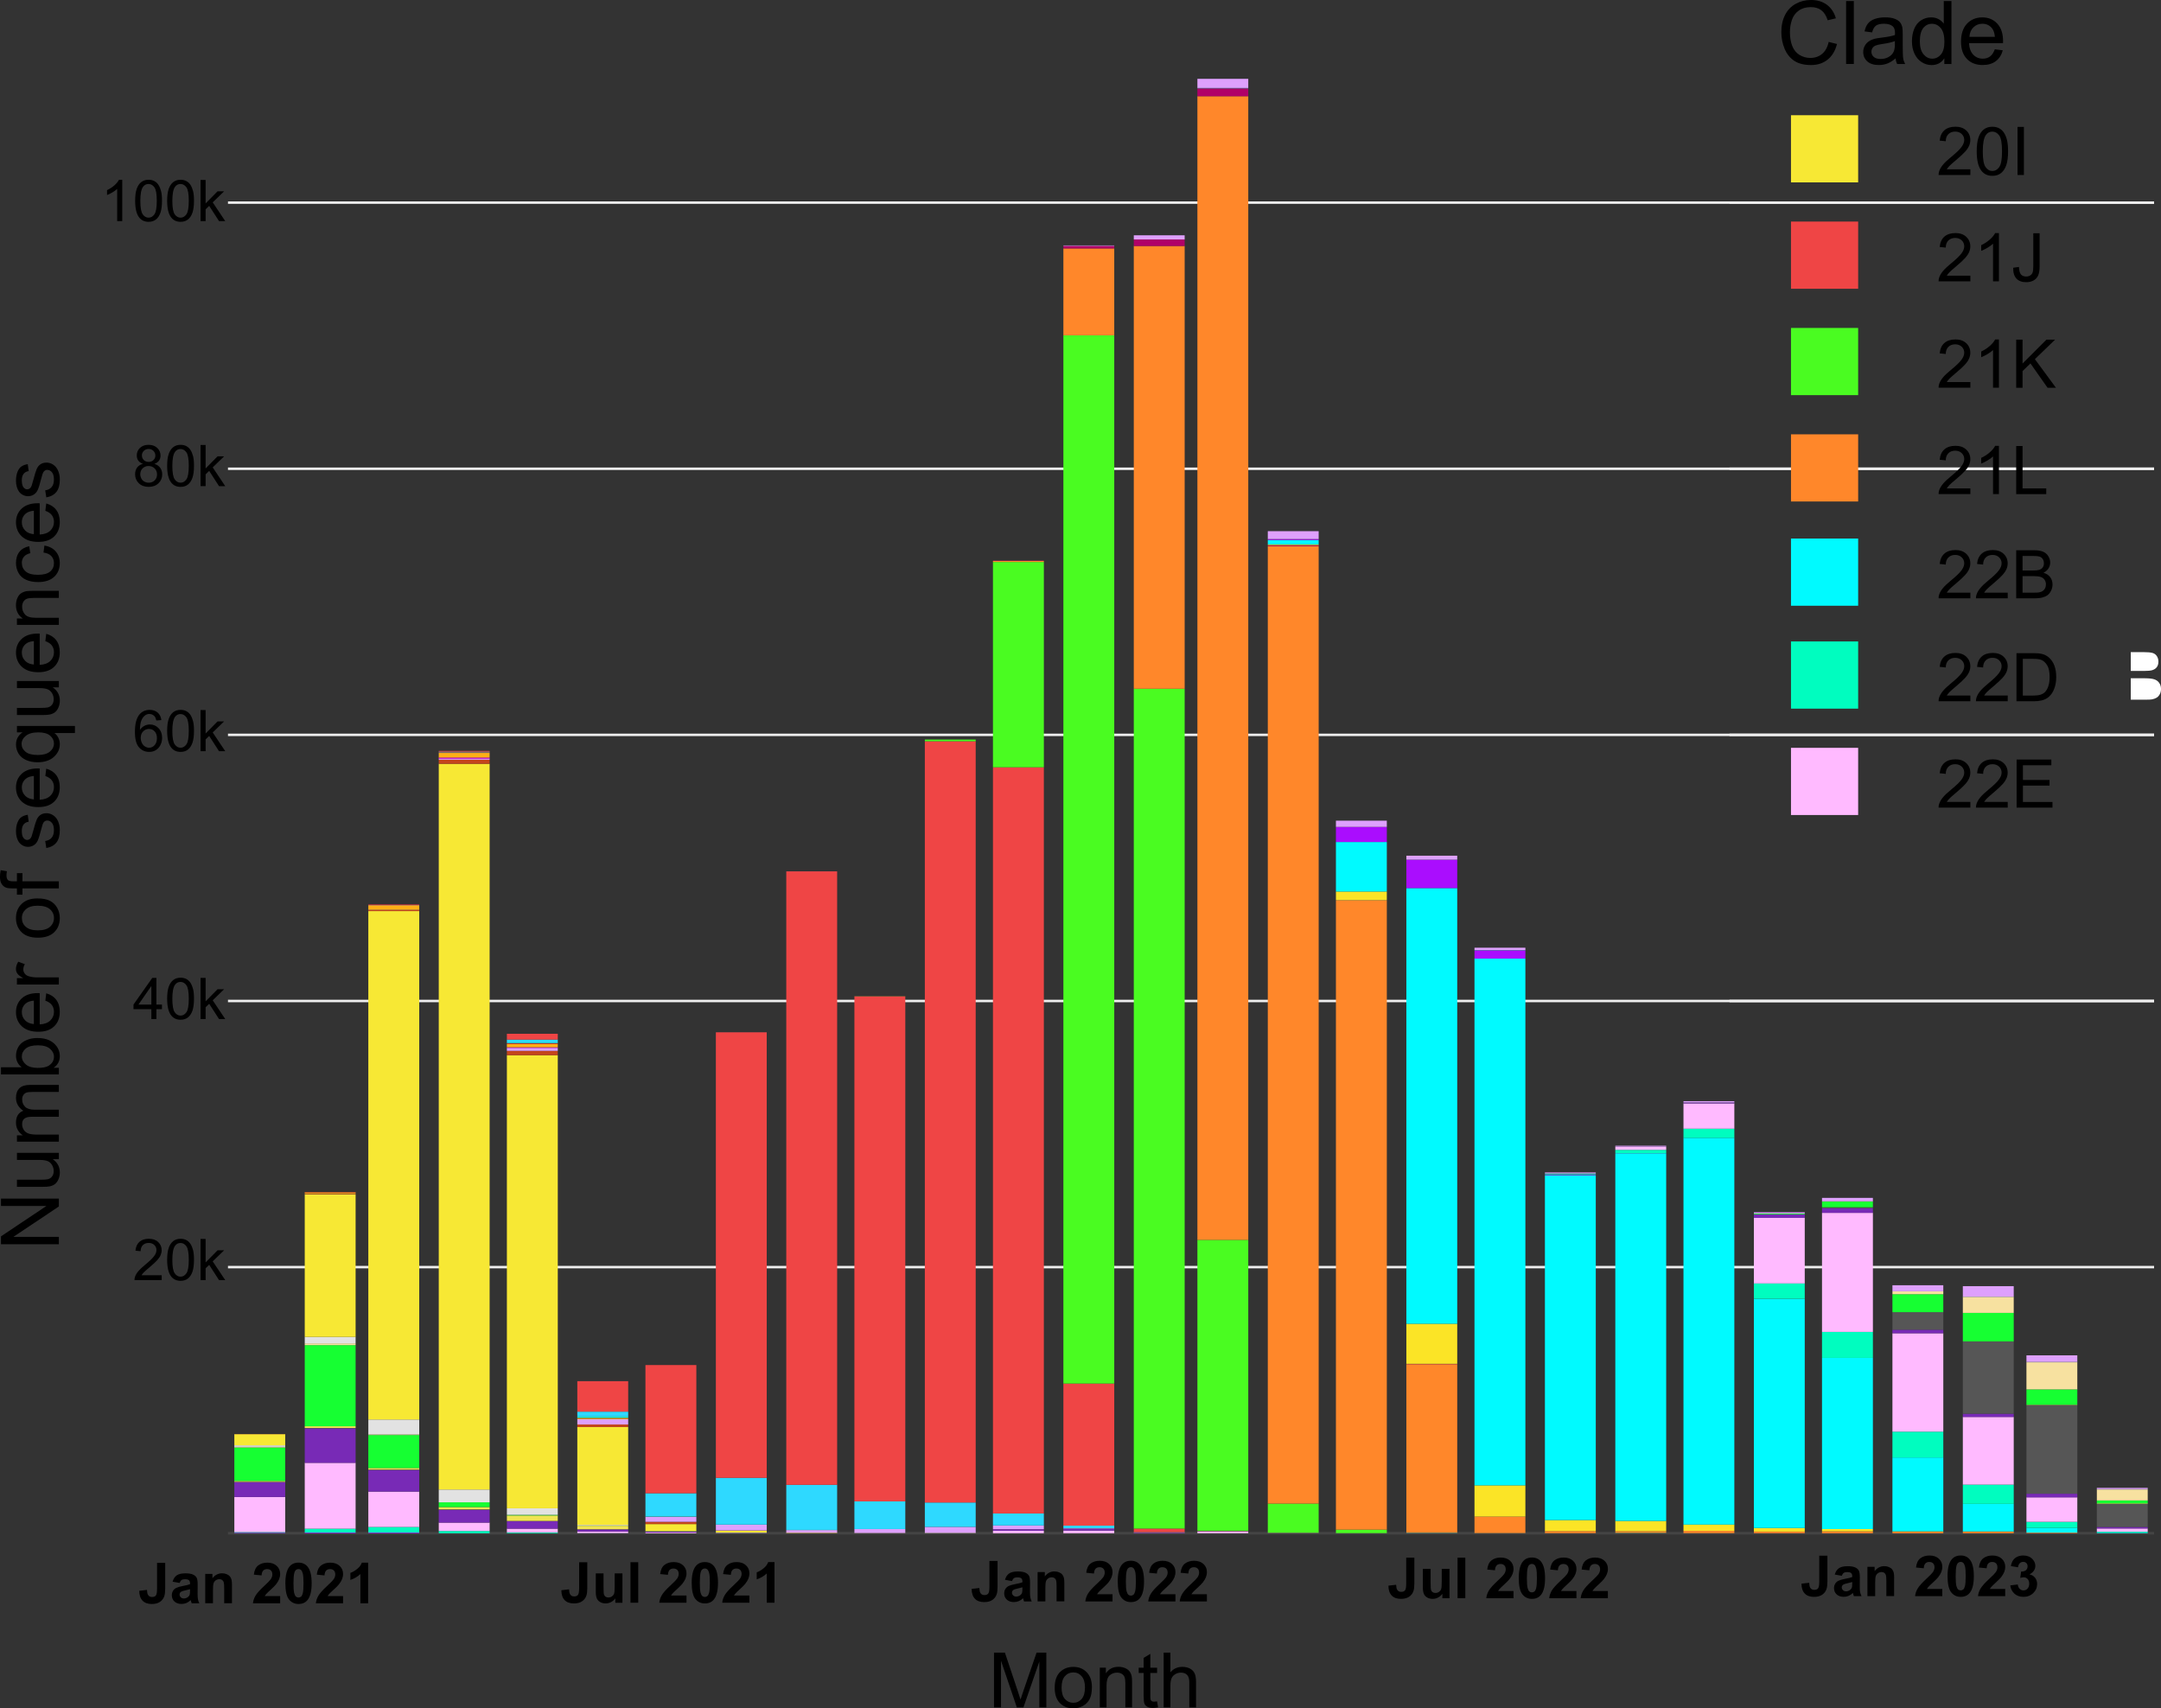 <?xml version="1.0" encoding="UTF-8"?>
<svg id="Layer_1" data-name="Layer 1" xmlns="http://www.w3.org/2000/svg" width="875.12" height="691.83" xmlns:xlink="http://www.w3.org/1999/xlink" viewBox="0 0 875.12 691.83">
  <rect x="0" y="0" width="875.12" height="691.83" fill="#333333" stroke="none"/>
  <defs>
    <clipPath id="clippath">
      <polyline points="92.32 .92 872.32 .92 872.32 620.92 92.32 620.92 92.32 .92" style="fill: none;"/>
    </clipPath>
  </defs>
  <polyline points="92.32 513.65 872.32 513.65 872.32 512.65 92.32 512.65" style="fill: #eee;"/>
  <polyline points="92.32 405.87 872.32 405.87 872.32 404.87 92.32 404.87 92.32 405.87" style="fill: #eee;"/>
  <polyline points="92.32 298.1 872.32 298.1 872.32 297.1 92.32 297.1 92.32 298.1" style="fill: #eee;"/>
  <polyline points="92.32 190.33 872.32 190.33 872.32 189.33 92.32 189.33 92.32 190.33" style="fill: #eee;"/>
  <polyline points="92.32 82.56 872.32 82.56 872.32 81.56 92.32 81.56 92.32 82.56" style="fill: #eee;"/>
  <polyline points="92.32 621.42 872.32 621.42 872.32 620.42 92.32 620.42" style="fill: #444;"/>
  <g style="clip-path: url(#clippath);">
    <rect x="94.9" y="620.7" width="20.6" height=".22" style="fill: #aa0dfe;"/>
    <rect x="149.16" y="620.65" width="20.61" height=".27" style="fill: #aa0dfe;"/>
    <rect x="710.25" y="620.91" width="20.6" height=".01" style="fill: #aa0dfe;"/>
    <rect x="233.79" y="620.9" width="20.6" height=".02" style="fill: #aa0dfe;"/>
    <rect x="123.41" y="620.65" width="20.6" height=".27" style="fill: #aa0dfe;"/>
    <rect x="374.52" y="620.91" width="20.6" height=".01" style="fill: #aa0dfe;"/>
    <rect x="597.11" y="620.91" width="20.61" height=".01" style="fill: #aa0dfe;"/>
    <rect x="177.68" y="620.91" width="20.6" height=".01" style="fill: #aa0dfe;"/>
    <rect x="541" y="620.91" width="20.61" height=".01" style="fill: #aa0dfe;"/>
    <rect x="94.9" y="620.45" width="20.6" height=".25" style="fill: #00fdbf;"/>
    <rect x="177.68" y="620" width="20.6" height=".91" style="fill: #00fdbf;"/>
    <rect x="123.41" y="619.08" width="20.6" height="1.57" style="fill: #00fdbf;"/>
    <rect x="205.27" y="620.58" width="20.61" height=".34" style="fill: #00fdbf;"/>
    <rect x="149.16" y="618.38" width="20.61" height="2.27" style="fill: #00fdbf;"/>
    <rect x="233.79" y="620.84" width="20.6" height=".06" style="fill: #00fdbf;"/>
    <rect x="402.11" y="619.91" width="20.61" height="1.01" style="fill: #ffbaff;"/>
    <rect x="177.68" y="616.62" width="20.6" height="3.38" style="fill: #ffbaff;"/>
    <rect x="205.27" y="619.07" width="20.61" height="1.51" style="fill: #ffbaff;"/>
    <rect x="459.14" y="620.81" width="20.6" height=".11" style="fill: #ffbaff;"/>
    <rect x="513.41" y="620.91" width="20.6" height=".01" style="fill: #ffbaff;"/>
    <rect x="681.74" y="620.91" width="20.6" height=".01" style="fill: #ffbaff;"/>
    <rect x="569.52" y="620.84" width="20.6" height=".08" style="fill: #ffbaff;"/>
    <rect x="261.38" y="620.6" width="20.61" height=".32" style="fill: #ffbaff;"/>
    <rect x="289.9" y="620.76" width="20.6" height=".16" style="fill: #ffbaff;"/>
    <rect x="318.41" y="620.85" width="20.6" height=".07" style="fill: #ffbaff;"/>
    <rect x="346" y="620.91" width="20.61" height=".01" style="fill: #ffbaff;"/>
    <rect x="430.63" y="619.84" width="20.6" height="1.08" style="fill: #ffbaff;"/>
    <rect x="374.52" y="620.82" width="20.6" height=".09" style="fill: #ffbaff;"/>
    <rect x="597.11" y="620.9" width="20.61" height=".01" style="fill: #ffbaff;"/>
    <rect x="541" y="620.89" width="20.61" height=".02" style="fill: #ffbaff;"/>
    <rect x="233.79" y="620.22" width="20.6" height=".62" style="fill: #ffbaff;"/>
    <rect x="654.14" y="620.87" width="20.6" height=".05" style="fill: #ffbaff;"/>
    <rect x="484.9" y="620.26" width="20.6" height=".66" style="fill: #ffbaff;"/>
    <rect x="94.9" y="606.23" width="20.6" height="14.22" style="fill: #ffbaff;"/>
    <rect x="123.41" y="592.41" width="20.6" height="26.67" style="fill: #ffbaff;"/>
    <rect x="149.16" y="604.05" width="20.61" height="14.33" style="fill: #ffbaff;"/>
    <rect x="430.63" y="619.02" width="20.6" height=".82" style="fill: #782ab6;"/>
    <rect x="94.9" y="600.18" width="20.6" height="6.05" style="fill: #782ab6;"/>
    <rect x="289.9" y="620.72" width="20.6" height=".04" style="fill: #782ab6;"/>
    <rect x="484.9" y="620.12" width="20.6" height=".14" style="fill: #782ab6;"/>
    <rect x="205.27" y="616.05" width="20.61" height="3.02" style="fill: #782ab6;"/>
    <rect x="541" y="620.87" width="20.61" height=".02" style="fill: #782ab6;"/>
    <rect x="177.68" y="611.43" width="20.6" height="5.19" style="fill: #782ab6;"/>
    <rect x="459.14" y="620.61" width="20.6" height=".2" style="fill: #782ab6;"/>
    <rect x="737.84" y="620.91" width="20.61" height=".01" style="fill: #782ab6;"/>
    <rect x="513.41" y="620.8" width="20.6" height=".11" style="fill: #782ab6;"/>
    <rect x="710.25" y="620.9" width="20.6" height=".01" style="fill: #782ab6;"/>
    <rect x="149.16" y="595.32" width="20.61" height="8.73" style="fill: #782ab6;"/>
    <rect x="123.41" y="578.43" width="20.6" height="13.98" style="fill: #782ab6;"/>
    <rect x="654.14" y="620.83" width="20.6" height=".04" style="fill: #782ab6;"/>
    <rect x="374.52" y="620.81" width="20.6" height=".01" style="fill: #782ab6;"/>
    <rect x="402.11" y="619.29" width="20.61" height=".62" style="fill: #782ab6;"/>
    <rect x="794.87" y="620.91" width="20.61" height=".01" style="fill: #782ab6;"/>
    <rect x="597.11" y="620.87" width="20.61" height=".03" style="fill: #782ab6;"/>
    <rect x="261.38" y="620.29" width="20.61" height=".31" style="fill: #782ab6;"/>
    <rect x="569.52" y="620.75" width="20.6" height=".09" style="fill: #782ab6;"/>
    <rect x="233.79" y="619.38" width="20.6" height=".84" style="fill: #782ab6;"/>
    <rect x="681.74" y="620.9" width="20.6" height=".01" style="fill: #782ab6;"/>
    <rect x="94.9" y="600.12" width="20.6" height=".06" style="fill: #565656;"/>
    <rect x="205.27" y="615.94" width="20.61" height=".11" style="fill: #565656;"/>
    <rect x="261.38" y="620.21" width="20.61" height=".08" style="fill: #565656;"/>
    <rect x="402.11" y="619.27" width="20.61" height=".02" style="fill: #565656;"/>
    <rect x="233.79" y="619.31" width="20.6" height=".07" style="fill: #565656;"/>
    <rect x="289.9" y="620.69" width="20.6" height=".03" style="fill: #565656;"/>
    <rect x="149.16" y="595.15" width="20.61" height=".17" style="fill: #565656;"/>
    <rect x="459.14" y="620.59" width="20.6" height=".02" style="fill: #565656;"/>
    <rect x="177.68" y="611.26" width="20.6" height=".17" style="fill: #565656;"/>
    <rect x="484.9" y="620.11" width="20.6" height=".01" style="fill: #565656;"/>
    <rect x="123.41" y="578.29" width="20.6" height=".14" style="fill: #565656;"/>
    <rect x="261.38" y="620.12" width="20.61" height=".09" style="fill: #efe454;"/>
    <rect x="123.41" y="577.6" width="20.6" height=".69" style="fill: #efe454;"/>
    <rect x="205.27" y="613.73" width="20.61" height="2.21" style="fill: #efe454;"/>
    <rect x="318.41" y="620.82" width="20.6" height=".03" style="fill: #efe454;"/>
    <rect x="233.79" y="617.89" width="20.6" height="1.42" style="fill: #efe454;"/>
    <rect x="94.9" y="599.75" width="20.6" height=".37" style="fill: #efe454;"/>
    <rect x="149.16" y="594.51" width="20.61" height=".64" style="fill: #efe454;"/>
    <rect x="177.68" y="610.32" width="20.6" height=".94" style="fill: #efe454;"/>
    <rect x="289.9" y="620.65" width="20.6" height=".04" style="fill: #efe454;"/>
    <rect x="318.41" y="620.81" width="20.6" height=".01" style="fill: #16ff32;"/>
    <rect x="123.41" y="544.74" width="20.6" height="32.86" style="fill: #16ff32;"/>
    <rect x="484.9" y="620.05" width="20.6" height=".06" style="fill: #16ff32;"/>
    <rect x="233.79" y="617.86" width="20.6" height=".03" style="fill: #16ff32;"/>
    <rect x="149.16" y="581.14" width="20.61" height="13.37" style="fill: #16ff32;"/>
    <rect x="261.38" y="620.07" width="20.61" height=".05" style="fill: #16ff32;"/>
    <rect x="289.9" y="620.61" width="20.6" height=".04" style="fill: #16ff32;"/>
    <rect x="94.9" y="586.18" width="20.6" height="13.57" style="fill: #16ff32;"/>
    <rect x="430.63" y="619.01" width="20.6" height="0" style="fill: #16ff32;"/>
    <rect x="177.68" y="608.4" width="20.6" height="1.92" style="fill: #16ff32;"/>
    <rect x="205.27" y="613.49" width="20.61" height=".24" style="fill: #16ff32;"/>
    <rect x="374.52" y="620.8" width="20.6" height=".01" style="fill: #16ff32;"/>
    <rect x="625.63" y="620.91" width="20.6" height=".01" style="fill: #16ff32;"/>
    <rect x="459.14" y="620.55" width="20.6" height=".04" style="fill: #16ff32;"/>
    <rect x="346" y="620.89" width="20.61" height=".02" style="fill: #16ff32;"/>
    <rect x="205.27" y="613.47" width="20.61" height=".02" style="fill: #f7e1a0;"/>
    <rect x="94.9" y="585.94" width="20.6" height=".24" style="fill: #f7e1a0;"/>
    <rect x="233.79" y="617.85" width="20.6" height=".01" style="fill: #f7e1a0;"/>
    <rect x="123.41" y="544.03" width="20.6" height=".71" style="fill: #f7e1a0;"/>
    <rect x="149.16" y="580.88" width="20.61" height=".26" style="fill: #f7e1a0;"/>
    <rect x="654.14" y="620.82" width="20.6" height="0" style="fill: #e2e2e2;"/>
    <rect x="318.41" y="620.79" width="20.6" height=".02" style="fill: #e2e2e2;"/>
    <rect x="261.38" y="620.01" width="20.61" height=".06" style="fill: #e2e2e2;"/>
    <rect x="94.9" y="585.32" width="20.6" height=".62" style="fill: #e2e2e2;"/>
    <rect x="149.16" y="574.88" width="20.61" height="6" style="fill: #e2e2e2;"/>
    <rect x="484.9" y="620.04" width="20.6" height=".01" style="fill: #e2e2e2;"/>
    <rect x="233.79" y="617.54" width="20.6" height=".31" style="fill: #e2e2e2;"/>
    <rect x="123.41" y="541.41" width="20.6" height="2.62" style="fill: #e2e2e2;"/>
    <rect x="177.68" y="603.23" width="20.6" height="5.17" style="fill: #e2e2e2;"/>
    <rect x="205.27" y="610.82" width="20.61" height="2.65" style="fill: #e2e2e2;"/>
    <rect x="374.52" y="620.79" width="20.6" height=".01" style="fill: #e2e2e2;"/>
    <rect x="374.52" y="620.76" width="20.6" height=".03" style="fill: #f7e834;"/>
    <rect x="149.16" y="368.97" width="20.61" height="205.91" style="fill: #f7e834;"/>
    <rect x="484.9" y="620.03" width="20.6" height=".01" style="fill: #f7e834;"/>
    <rect x="459.14" y="620.54" width="20.6" height=".01" style="fill: #f7e834;"/>
    <rect x="177.68" y="309.31" width="20.6" height="293.92" style="fill: #f7e834;"/>
    <rect x="289.9" y="619.88" width="20.6" height=".73" style="fill: #f7e834;"/>
    <rect x="430.63" y="619" width="20.6" height=".01" style="fill: #f7e834;"/>
    <rect x="346" y="620.87" width="20.61" height=".02" style="fill: #f7e834;"/>
    <rect x="205.27" y="427.33" width="20.61" height="183.49" style="fill: #f7e834;"/>
    <rect x="261.38" y="617.2" width="20.61" height="2.81" style="fill: #f7e834;"/>
    <rect x="402.11" y="619.25" width="20.61" height=".02" style="fill: #f7e834;"/>
    <rect x="233.79" y="577.92" width="20.6" height="39.62" style="fill: #f7e834;"/>
    <rect x="123.41" y="483.61" width="20.6" height="57.8" style="fill: #f7e834;"/>
    <rect x="318.41" y="620.67" width="20.6" height=".12" style="fill: #f7e834;"/>
    <rect x="94.9" y="580.81" width="20.6" height="4.51" style="fill: #f7e834;"/>
    <rect x="346" y="620.83" width="20.61" height=".04" style="fill: #c4451c;"/>
    <rect x="94.9" y="580.8" width="20.6" height=".01" style="fill: #c4451c;"/>
    <rect x="149.16" y="368.55" width="20.61" height=".42" style="fill: #c4451c;"/>
    <rect x="233.79" y="576.87" width="20.6" height="1.05" style="fill: #c4451c;"/>
    <rect x="123.41" y="483.37" width="20.6" height=".24" style="fill: #c4451c;"/>
    <rect x="289.9" y="619.8" width="20.6" height=".08" style="fill: #c4451c;"/>
    <rect x="177.68" y="307.67" width="20.6" height="1.64" style="fill: #c4451c;"/>
    <rect x="261.38" y="616.3" width="20.61" height=".9" style="fill: #c4451c;"/>
    <rect x="205.27" y="425.57" width="20.61" height="1.76" style="fill: #c4451c;"/>
    <rect x="318.41" y="620.65" width="20.6" height=".02" style="fill: #c4451c;"/>
    <rect x="484.9" y="620.01" width="20.6" height=".02" style="fill: #dea0fd;"/>
    <rect x="459.14" y="620.47" width="20.6" height=".07" style="fill: #dea0fd;"/>
    <rect x="430.63" y="618.87" width="20.6" height=".13" style="fill: #dea0fd;"/>
    <rect x="402.11" y="617.76" width="20.61" height="1.49" style="fill: #dea0fd;"/>
    <rect x="374.52" y="618.34" width="20.6" height="2.42" style="fill: #dea0fd;"/>
    <rect x="346" y="619.22" width="20.61" height="1.61" style="fill: #dea0fd;"/>
    <rect x="261.38" y="614.28" width="20.61" height="2.02" style="fill: #dea0fd;"/>
    <rect x="149.16" y="368.54" width="20.61" height=".01" style="fill: #dea0fd;"/>
    <rect x="233.79" y="574.74" width="20.6" height="2.13" style="fill: #dea0fd;"/>
    <rect x="177.68" y="307.19" width="20.6" height=".48" style="fill: #dea0fd;"/>
    <rect x="289.9" y="617.46" width="20.6" height="2.34" style="fill: #dea0fd;"/>
    <rect x="318.41" y="619.64" width="20.6" height="1.01" style="fill: #dea0fd;"/>
    <rect x="205.27" y="424.37" width="20.61" height="1.2" style="fill: #dea0fd;"/>
    <rect x="149.16" y="368.49" width="20.61" height=".05" style="fill: #fe00fa;"/>
    <rect x="177.68" y="306.79" width="20.6" height=".4" style="fill: #fe00fa;"/>
    <rect x="233.79" y="574.72" width="20.6" height=".02" style="fill: #fe00fa;"/>
    <rect x="205.27" y="424.14" width="20.61" height=".23" style="fill: #fe00fa;"/>
    <rect x="123.41" y="483.35" width="20.6" height=".02" style="fill: #325a9b;"/>
    <rect x="205.27" y="424.13" width="20.61" height=".01" style="fill: #325a9b;"/>
    <rect x="149.16" y="368.46" width="20.61" height=".03" style="fill: #325a9b;"/>
    <rect x="177.68" y="304.92" width="20.6" height="1.87" style="fill: #feaf16;"/>
    <rect x="149.16" y="366.64" width="20.61" height="1.82" style="fill: #feaf16;"/>
    <rect x="123.41" y="482.87" width="20.6" height=".48" style="fill: #feaf16;"/>
    <rect x="233.79" y="574.31" width="20.6" height=".41" style="fill: #feaf16;"/>
    <rect x="318.41" y="619.63" width="20.6" height="0" style="fill: #feaf16;"/>
    <rect x="205.27" y="422.81" width="20.61" height="1.32" style="fill: #feaf16;"/>
    <rect x="94.9" y="580.76" width="20.6" height=".04" style="fill: #feaf16;"/>
    <rect x="149.16" y="366.52" width="20.61" height=".12" style="fill: #f8a19f;"/>
    <rect x="177.68" y="304.9" width="20.6" height=".02" style="fill: #f8a19f;"/>
    <rect x="233.79" y="574.3" width="20.6" height=".01" style="fill: #f8a19f;"/>
    <rect x="123.41" y="482.86" width="20.6" height=".01" style="fill: #f8a19f;"/>
    <rect x="149.16" y="366.51" width="20.61" height=".01" style="fill: #90ad1c;"/>
    <rect x="177.68" y="304.83" width="20.6" height=".07" style="fill: #90ad1c;"/>
    <rect x="123.41" y="482.85" width="20.6" height=".01" style="fill: #90ad1c;"/>
    <rect x="233.79" y="574.28" width="20.6" height=".02" style="fill: #90ad1c;"/>
    <rect x="205.27" y="422.74" width="20.61" height=".07" style="fill: #90ad1c;"/>
    <rect x="177.68" y="304.66" width="20.6" height=".17" style="fill: #f6222e;"/>
    <rect x="149.16" y="366.31" width="20.61" height=".2" style="fill: #f6222e;"/>
    <rect x="261.38" y="614.24" width="20.61" height=".04" style="fill: #f6222e;"/>
    <rect x="205.27" y="422.49" width="20.61" height=".25" style="fill: #f6222e;"/>
    <rect x="233.79" y="574.17" width="20.6" height=".11" style="fill: #f6222e;"/>
    <rect x="123.41" y="482.72" width="20.6" height=".13" style="fill: #f6222e;"/>
    <rect x="261.38" y="614.11" width="20.61" height=".13" style="fill: #1cffce;"/>
    <rect x="205.27" y="422.27" width="20.61" height=".22" style="fill: #1cffce;"/>
    <rect x="318.41" y="619.56" width="20.6" height=".07" style="fill: #1cffce;"/>
    <rect x="233.79" y="573.66" width="20.6" height=".51" style="fill: #1cffce;"/>
    <rect x="177.68" y="304.62" width="20.6" height=".04" style="fill: #1cffce;"/>
    <rect x="289.9" y="617.41" width="20.6" height=".05" style="fill: #1cffce;"/>
    <rect x="289.9" y="598.48" width="20.6" height="18.93" style="fill: #2ed9ff;"/>
    <rect x="459.14" y="620.46" width="20.6" height=".01" style="fill: #2ed9ff;"/>
    <rect x="374.52" y="608.48" width="20.6" height="9.86" style="fill: #2ed9ff;"/>
    <rect x="318.41" y="601.31" width="20.6" height="18.25" style="fill: #2ed9ff;"/>
    <rect x="149.16" y="366.3" width="20.61" height=".01" style="fill: #2ed9ff;"/>
    <rect x="233.79" y="571.69" width="20.6" height="1.97" style="fill: #2ed9ff;"/>
    <rect x="402.11" y="612.9" width="20.61" height="4.86" style="fill: #2ed9ff;"/>
    <rect x="430.63" y="617.85" width="20.6" height="1.02" style="fill: #2ed9ff;"/>
    <rect x="205.27" y="421" width="20.61" height="1.27" style="fill: #2ed9ff;"/>
    <rect x="177.68" y="304.41" width="20.6" height=".21" style="fill: #2ed9ff;"/>
    <rect x="346" y="608" width="20.61" height="11.22" style="fill: #2ed9ff;"/>
    <rect x="261.38" y="604.73" width="20.61" height="9.38" style="fill: #2ed9ff;"/>
    <rect x="484.9" y="619.92" width="20.6" height=".09" style="fill: #ef4545;"/>
    <rect x="513.41" y="620.75" width="20.6" height=".05" style="fill: #ef4545;"/>
    <rect x="569.52" y="620.74" width="20.6" height=".01" style="fill: #ef4545;"/>
    <rect x="625.63" y="620.9" width="20.6" height=".01" style="fill: #ef4545;"/>
    <rect x="654.14" y="620.73" width="20.6" height=".09" style="fill: #ef4545;"/>
    <rect x="430.63" y="560.3" width="20.6" height="57.55" style="fill: #ef4545;"/>
    <rect x="318.41" y="352.88" width="20.6" height="248.43" style="fill: #ef4545;"/>
    <rect x="374.52" y="300.18" width="20.6" height="308.3" style="fill: #ef4545;"/>
    <rect x="402.11" y="310.72" width="20.61" height="302.18" style="fill: #ef4545;"/>
    <rect x="123.41" y="482.71" width="20.6" height="0" style="fill: #ef4545;"/>
    <rect x="149.16" y="366.29" width="20.61" height=".01" style="fill: #ef4545;"/>
    <rect x="261.38" y="552.81" width="20.61" height="51.92" style="fill: #ef4545;"/>
    <rect x="205.27" y="418.65" width="20.61" height="2.35" style="fill: #ef4545;"/>
    <rect x="233.79" y="559.35" width="20.6" height="12.34" style="fill: #ef4545;"/>
    <rect x="177.68" y="304.1" width="20.6" height=".31" style="fill: #ef4545;"/>
    <rect x="346" y="403.49" width="20.61" height="204.51" style="fill: #ef4545;"/>
    <rect x="459.14" y="619.03" width="20.6" height="1.43" style="fill: #ef4545;"/>
    <rect x="289.9" y="418.06" width="20.6" height="180.42" style="fill: #ef4545;"/>
    <rect x="94.9" y="580.73" width="20.6" height=".03" style="fill: #ef4545;"/>
    <rect x="681.74" y="620.88" width="20.6" height=".02" style="fill: #4afc21;"/>
    <rect x="541" y="619.46" width="20.61" height="1.41" style="fill: #4afc21;"/>
    <rect x="318.41" y="352.87" width="20.6" height="0" style="fill: #4afc21;"/>
    <rect x="820.63" y="620.91" width="20.6" height=".01" style="fill: #4afc21;"/>
    <rect x="849.14" y="620.91" width="20.6" height=".01" style="fill: #4afc21;"/>
    <rect x="402.11" y="227.58" width="20.61" height="83.14" style="fill: #4afc21;"/>
    <rect x="374.52" y="299.5" width="20.6" height=".68" style="fill: #4afc21;"/>
    <rect x="569.52" y="620.6" width="20.6" height=".14" style="fill: #4afc21;"/>
    <rect x="654.14" y="620.63" width="20.6" height=".1" style="fill: #4afc21;"/>
    <rect x="513.41" y="608.91" width="20.6" height="11.84" style="fill: #4afc21;"/>
    <rect x="430.63" y="135.78" width="20.6" height="424.52" style="fill: #4afc21;"/>
    <rect x="597.11" y="620.83" width="20.61" height=".04" style="fill: #4afc21;"/>
    <rect x="484.9" y="502.11" width="20.6" height="117.81" style="fill: #4afc21;"/>
    <rect x="459.14" y="278.91" width="20.6" height="340.12" style="fill: #4afc21;"/>
    <rect x="625.63" y="620.88" width="20.6" height=".02" style="fill: #4afc21;"/>
    <rect x="766.36" y="620.91" width="20.6" height=".01" style="fill: #4afc21;"/>
    <rect x="346" y="403.45" width="20.61" height=".04" style="fill: #4afc21;"/>
    <rect x="710.25" y="620.24" width="20.6" height=".66" style="fill: #ff872a;"/>
    <rect x="597.11" y="614.17" width="20.61" height="6.66" style="fill: #ff872a;"/>
    <rect x="569.52" y="552.45" width="20.6" height="68.15" style="fill: #ff872a;"/>
    <rect x="794.87" y="620.27" width="20.61" height=".64" style="fill: #ff872a;"/>
    <rect x="625.63" y="620.05" width="20.6" height=".83" style="fill: #ff872a;"/>
    <rect x="820.63" y="620.68" width="20.6" height=".23" style="fill: #ff872a;"/>
    <rect x="737.84" y="620.16" width="20.61" height=".75" style="fill: #ff872a;"/>
    <rect x="459.14" y="99.6" width="20.6" height="179.31" style="fill: #ff872a;"/>
    <rect x="654.14" y="620.14" width="20.6" height=".49" style="fill: #ff872a;"/>
    <rect x="484.9" y="38.96" width="20.6" height="463.15" style="fill: #ff872a;"/>
    <rect x="430.63" y="100.6" width="20.6" height="35.18" style="fill: #ff872a;"/>
    <rect x="513.41" y="221.15" width="20.6" height="387.76" style="fill: #ff872a;"/>
    <rect x="766.36" y="620.34" width="20.6" height=".57" style="fill: #ff872a;"/>
    <rect x="681.74" y="619.96" width="20.6" height=".92" style="fill: #ff872a;"/>
    <rect x="402.11" y="227.15" width="20.61" height=".43" style="fill: #ff872a;"/>
    <rect x="541" y="364.71" width="20.61" height="254.75" style="fill: #ff872a;"/>
    <rect x="849.14" y="620.89" width="20.6" height=".02" style="fill: #ff872a;"/>
    <rect x="513.41" y="220.77" width="20.6" height=".38" style="fill: #b00068;"/>
    <rect x="402.11" y="227.04" width="20.61" height=".11" style="fill: #b00068;"/>
    <rect x="820.63" y="620.67" width="20.6" height=".01" style="fill: #b00068;"/>
    <rect x="737.84" y="620.15" width="20.61" height=".01" style="fill: #b00068;"/>
    <rect x="484.9" y="35.77" width="20.6" height="3.19" style="fill: #b00068;"/>
    <rect x="430.63" y="99.59" width="20.6" height="1.01" style="fill: #b00068;"/>
    <rect x="541" y="364.6" width="20.61" height=".11" style="fill: #b00068;"/>
    <rect x="569.52" y="552.32" width="20.6" height=".13" style="fill: #b00068;"/>
    <rect x="459.14" y="96.98" width="20.6" height="2.62" style="fill: #b00068;"/>
    <rect x="654.14" y="620.12" width="20.6" height=".02" style="fill: #b00068;"/>
    <rect x="794.87" y="620.26" width="20.61" height="0" style="fill: #b00068;"/>
    <rect x="820.63" y="620.66" width="20.6" height=".01" style="fill: #fbe426;"/>
    <rect x="569.52" y="536.09" width="20.6" height="16.23" style="fill: #fbe426;"/>
    <rect x="625.63" y="615.58" width="20.6" height="4.47" style="fill: #fbe426;"/>
    <rect x="597.11" y="601.53" width="20.61" height="12.64" style="fill: #fbe426;"/>
    <rect x="710.25" y="618.79" width="20.6" height="1.45" style="fill: #fbe426;"/>
    <rect x="654.14" y="615.94" width="20.6" height="4.18" style="fill: #fbe426;"/>
    <rect x="766.36" y="620.14" width="20.6" height=".2" style="fill: #fbe426;"/>
    <rect x="541" y="361.05" width="20.61" height="3.55" style="fill: #fbe426;"/>
    <rect x="849.14" y="620.88" width="20.6" height="0" style="fill: #fbe426;"/>
    <rect x="513.41" y="220.46" width="20.6" height=".31" style="fill: #fbe426;"/>
    <rect x="737.84" y="619.23" width="20.61" height=".92" style="fill: #fbe426;"/>
    <rect x="794.87" y="620.19" width="20.61" height=".07" style="fill: #fbe426;"/>
    <rect x="681.74" y="617.41" width="20.6" height="2.55" style="fill: #fbe426;"/>
    <rect x="459.14" y="96.97" width="20.6" height=".01" style="fill: #00faff;"/>
    <rect x="710.25" y="525.97" width="20.6" height="92.82" style="fill: #00faff;"/>
    <rect x="766.36" y="590.24" width="20.6" height="29.9" style="fill: #00faff;"/>
    <rect x="681.74" y="460.78" width="20.6" height="156.63" style="fill: #00faff;"/>
    <rect x="794.87" y="609.03" width="20.61" height="11.16" style="fill: #00faff;"/>
    <rect x="820.63" y="618.75" width="20.6" height="1.91" style="fill: #00faff;"/>
    <rect x="513.41" y="218.68" width="20.6" height="1.78" style="fill: #00faff;"/>
    <rect x="484.9" y="35.63" width="20.6" height=".14" style="fill: #00faff;"/>
    <rect x="654.14" y="467.04" width="20.6" height="148.9" style="fill: #00faff;"/>
    <rect x="849.14" y="620.59" width="20.6" height=".29" style="fill: #00faff;"/>
    <rect x="597.11" y="388.21" width="20.61" height="213.32" style="fill: #00faff;"/>
    <rect x="625.63" y="475.9" width="20.6" height="139.68" style="fill: #00faff;"/>
    <rect x="737.84" y="549.91" width="20.61" height="69.32" style="fill: #00faff;"/>
    <rect x="569.52" y="359.65" width="20.6" height="176.44" style="fill: #00faff;"/>
    <rect x="541" y="340.99" width="20.61" height="20.06" style="fill: #00faff;"/>
    <rect x="569.52" y="348.16" width="20.6" height="11.49" style="fill: #aa0dfe;"/>
    <rect x="541" y="334.87" width="20.61" height="6.12" style="fill: #aa0dfe;"/>
    <rect x="597.11" y="384.84" width="20.61" height="3.37" style="fill: #aa0dfe;"/>
    <rect x="710.25" y="525.96" width="20.6" height=".01" style="fill: #aa0dfe;"/>
    <rect x="625.63" y="475.61" width="20.6" height=".29" style="fill: #aa0dfe;"/>
    <rect x="654.14" y="467" width="20.6" height=".04" style="fill: #aa0dfe;"/>
    <rect x="513.41" y="218.3" width="20.6" height=".38" style="fill: #aa0dfe;"/>
    <rect x="849.14" y="620.29" width="20.6" height=".3" style="fill: #00fdbf;"/>
    <rect x="766.36" y="579.78" width="20.6" height="10.46" style="fill: #00fdbf;"/>
    <rect x="569.52" y="348.13" width="20.6" height=".03" style="fill: #00fdbf;"/>
    <rect x="737.84" y="539.39" width="20.61" height="10.52" style="fill: #00fdbf;"/>
    <rect x="794.87" y="601.24" width="20.61" height="7.79" style="fill: #00fdbf;"/>
    <rect x="597.11" y="384.75" width="20.61" height=".09" style="fill: #00fdbf;"/>
    <rect x="820.63" y="616.3" width="20.6" height="2.45" style="fill: #00fdbf;"/>
    <rect x="681.74" y="457.09" width="20.6" height="3.69" style="fill: #00fdbf;"/>
    <rect x="625.63" y="475.25" width="20.6" height=".36" style="fill: #00fdbf;"/>
    <rect x="654.14" y="465.66" width="20.6" height="1.34" style="fill: #00fdbf;"/>
    <rect x="710.25" y="519.77" width="20.6" height="6.19" style="fill: #00fdbf;"/>
    <rect x="820.63" y="606.38" width="20.6" height="9.92" style="fill: #ffbaff;"/>
    <rect x="766.36" y="539.93" width="20.6" height="39.85" style="fill: #ffbaff;"/>
    <rect x="737.84" y="491.17" width="20.61" height="48.22" style="fill: #ffbaff;"/>
    <rect x="849.14" y="619" width="20.6" height="1.29" style="fill: #ffbaff;"/>
    <rect x="794.87" y="573.83" width="20.61" height="27.41" style="fill: #ffbaff;"/>
    <rect x="681.74" y="446.83" width="20.6" height="10.26" style="fill: #ffbaff;"/>
    <rect x="625.63" y="475.21" width="20.6" height=".04" style="fill: #ffbaff;"/>
    <rect x="654.14" y="464.39" width="20.6" height="1.27" style="fill: #ffbaff;"/>
    <rect x="710.25" y="493.21" width="20.6" height="26.56" style="fill: #ffbaff;"/>
    <rect x="737.84" y="489.35" width="20.61" height="1.82" style="fill: #782ab6;"/>
    <rect x="820.63" y="604.92" width="20.6" height="1.46" style="fill: #782ab6;"/>
    <rect x="849.14" y="618.37" width="20.6" height=".63" style="fill: #782ab6;"/>
    <rect x="794.87" y="572.51" width="20.61" height="1.32" style="fill: #782ab6;"/>
    <rect x="710.25" y="491.8" width="20.6" height="1.41" style="fill: #782ab6;"/>
    <rect x="654.14" y="464.35" width="20.6" height=".04" style="fill: #782ab6;"/>
    <rect x="766.36" y="538.49" width="20.6" height="1.44" style="fill: #782ab6;"/>
    <rect x="681.74" y="446.48" width="20.6" height=".35" style="fill: #782ab6;"/>
    <rect x="820.63" y="568.98" width="20.6" height="35.94" style="fill: #565656;"/>
    <rect x="794.87" y="543.24" width="20.61" height="29.27" style="fill: #565656;"/>
    <rect x="849.14" y="609.03" width="20.6" height="9.34" style="fill: #565656;"/>
    <rect x="710.25" y="491.79" width="20.6" height=".01" style="fill: #565656;"/>
    <rect x="737.84" y="488.9" width="20.61" height=".45" style="fill: #565656;"/>
    <rect x="766.36" y="531.4" width="20.6" height="7.09" style="fill: #565656;"/>
    <rect x="849.14" y="608.83" width="20.6" height=".2" style="fill: #efe454;"/>
    <rect x="820.63" y="568.88" width="20.6" height=".1" style="fill: #efe454;"/>
    <rect x="794.87" y="543.22" width="20.61" height=".02" style="fill: #efe454;"/>
    <rect x="681.74" y="446.46" width="20.6" height=".02" style="fill: #16ff32;"/>
    <rect x="766.36" y="524.12" width="20.6" height="7.28" style="fill: #16ff32;"/>
    <rect x="849.14" y="607.64" width="20.6" height="1.19" style="fill: #16ff32;"/>
    <rect x="737.84" y="486.6" width="20.61" height="2.3" style="fill: #16ff32;"/>
    <rect x="710.25" y="491.47" width="20.6" height=".32" style="fill: #16ff32;"/>
    <rect x="794.87" y="531.69" width="20.61" height="11.53" style="fill: #16ff32;"/>
    <rect x="820.63" y="562.67" width="20.6" height="6.21" style="fill: #16ff32;"/>
    <rect x="766.36" y="522.96" width="20.6" height="1.16" style="fill: #f7e1a0;"/>
    <rect x="710.25" y="491.43" width="20.6" height=".04" style="fill: #f7e1a0;"/>
    <rect x="820.63" y="551.71" width="20.6" height="10.96" style="fill: #f7e1a0;"/>
    <rect x="849.14" y="603.21" width="20.6" height="4.43" style="fill: #f7e1a0;"/>
    <rect x="794.87" y="525.24" width="20.61" height="6.45" style="fill: #f7e1a0;"/>
    <rect x="737.84" y="486.5" width="20.61" height=".1" style="fill: #f7e1a0;"/>
    <rect x="820.63" y="551.51" width="20.6" height=".2" style="fill: #e2e2e2;"/>
    <rect x="766.36" y="522.94" width="20.6" height=".02" style="fill: #e2e2e2;"/>
    <rect x="794.87" y="525.09" width="20.61" height=".15" style="fill: #e2e2e2;"/>
    <rect x="849.14" y="603.05" width="20.6" height=".16" style="fill: #e2e2e2;"/>
    <rect x="849.14" y="603.04" width="20.6" height=".01" style="fill: #f7e834;"/>
    <rect x="820.63" y="551.5" width="20.6" height=".01" style="fill: #f7e834;"/>
    <rect x="513.41" y="215.11" width="20.6" height="3.19" style="fill: #dea0fd;"/>
    <rect x="402.11" y="227.03" width="20.61" height=".01" style="fill: #dea0fd;"/>
    <rect x="484.9" y="31.92" width="20.6" height="3.71" style="fill: #dea0fd;"/>
    <rect x="430.63" y="99.39" width="20.6" height=".2" style="fill: #dea0fd;"/>
    <rect x="541" y="332.35" width="20.61" height="2.52" style="fill: #dea0fd;"/>
    <rect x="794.87" y="520.86" width="20.61" height="4.23" style="fill: #dea0fd;"/>
    <rect x="569.52" y="346.53" width="20.6" height="1.6" style="fill: #dea0fd;"/>
    <rect x="597.11" y="383.8" width="20.61" height=".95" style="fill: #dea0fd;"/>
    <rect x="318.41" y="352.86" width="20.6" height=".01" style="fill: #dea0fd;"/>
    <rect x="625.63" y="474.81" width="20.6" height=".4" style="fill: #dea0fd;"/>
    <rect x="289.9" y="418.05" width="20.6" height=".01" style="fill: #dea0fd;"/>
    <rect x="710.25" y="490.93" width="20.6" height=".5" style="fill: #dea0fd;"/>
    <rect x="654.14" y="464" width="20.6" height=".35" style="fill: #dea0fd;"/>
    <rect x="233.79" y="559.34" width="20.6" height=".01" style="fill: #dea0fd;"/>
    <rect x="459.14" y="95.29" width="20.6" height="1.68" style="fill: #dea0fd;"/>
    <rect x="766.36" y="520.49" width="20.6" height="2.45" style="fill: #dea0fd;"/>
    <rect x="681.74" y="445.95" width="20.6" height=".51" style="fill: #dea0fd;"/>
    <rect x="737.84" y="485.11" width="20.61" height="1.39" style="fill: #dea0fd;"/>
    <rect x="820.63" y="548.88" width="20.6" height="2.62" style="fill: #dea0fd;"/>
    <rect x="849.14" y="602.55" width="20.6" height=".49" style="fill: #dea0fd;"/>
  </g>
  <path d="M149.09,632.83h-2.55c-.36,1-1.02,1.87-1.98,2.62-.96.75-1.85,1.26-2.67,1.53v2.85c1.56-.51,2.91-1.31,4.06-2.38v11.85h3.14v-16.47ZM132.68,646.37c.16-.28.38-.57.64-.87.26-.3.89-.9,1.89-1.81.99-.91,1.68-1.61,2.06-2.09.57-.73.99-1.43,1.26-2.1.26-.67.4-1.37.4-2.11,0-1.3-.46-2.38-1.39-3.25-.92-.87-2.2-1.31-3.81-1.31-1.48,0-2.71.38-3.69,1.13-.98.75-1.57,2-1.76,3.73l3.13.31c.06-.92.28-1.57.67-1.97.39-.39.91-.59,1.57-.59s1.18.19,1.56.57.56.92.56,1.62c0,.63-.22,1.28-.65,1.92-.32.47-1.19,1.37-2.61,2.68-1.76,1.63-2.94,2.94-3.53,3.93-.6.99-.95,2.03-1.07,3.14h11.02v-2.92h-6.24ZM121.89,635.8c.29.24.54.72.73,1.44s.29,2.04.29,3.97-.11,3.29-.32,4.09c-.16.63-.4,1.06-.69,1.3s-.64.36-1.02.36-.72-.12-1.01-.36c-.29-.24-.54-.72-.73-1.44s-.29-2.04-.29-3.97.11-3.29.32-4.11c.16-.63.4-1.06.69-1.3.3-.24.64-.36,1.02-.36s.72.12,1.01.36ZM117.17,634.5c-1.07,1.36-1.61,3.58-1.61,6.67s.49,5.33,1.47,6.56,2.26,1.84,3.86,1.84,2.83-.56,3.71-1.68c1.07-1.36,1.61-3.59,1.61-6.69s-.53-5.34-1.6-6.68c-.89-1.13-2.14-1.7-3.73-1.7s-2.83.56-3.71,1.68ZM107.2,646.37c.16-.28.38-.57.64-.87.26-.3.89-.9,1.89-1.81.99-.91,1.68-1.61,2.06-2.09.57-.73.99-1.43,1.26-2.1.26-.67.4-1.37.4-2.11,0-1.3-.46-2.38-1.39-3.25-.92-.87-2.2-1.31-3.81-1.31-1.48,0-2.71.38-3.69,1.13-.98.75-1.57,2-1.76,3.73l3.13.31c.06-.92.28-1.57.67-1.97.39-.39.91-.59,1.57-.59s1.18.19,1.56.57.56.92.56,1.62c0,.63-.22,1.28-.65,1.92-.32.47-1.19,1.37-2.61,2.68-1.76,1.63-2.94,2.94-3.53,3.93-.6.99-.95,2.03-1.07,3.14h11.02v-2.92h-6.24ZM93.94,641.91c0-.92-.06-1.62-.17-2.11-.12-.49-.32-.93-.62-1.32-.29-.39-.73-.71-1.3-.96-.57-.25-1.21-.38-1.9-.38-1.57,0-2.88.67-3.92,2.01v-1.75h-2.92v11.88h3.14v-5.38c0-1.33.08-2.24.24-2.73s.46-.89.89-1.19c.43-.3.92-.45,1.47-.45.42,0,.79.1,1.09.31.3.21.52.5.65.88.13.38.2,1.21.2,2.49v6.06h3.14v-7.38ZM76.95,644.21c0,.75-.04,1.26-.12,1.53-.12.41-.37.76-.75,1.04-.51.37-1.06.56-1.62.56-.51,0-.92-.16-1.25-.48-.33-.32-.49-.7-.49-1.14s.21-.82.62-1.11c.27-.18.84-.36,1.71-.55s1.51-.35,1.91-.48v.63ZM73.51,639.88c.31-.22.75-.33,1.31-.33.83,0,1.39.13,1.69.39.3.26.45.69.45,1.29v.31c-.57.24-1.58.5-3.05.77-1.09.21-1.92.45-2.5.73-.58.28-1.03.68-1.35,1.21-.32.53-.48,1.12-.48,1.79,0,1.01.35,1.85,1.06,2.52.71.66,1.67,1,2.89,1,.69,0,1.35-.13,1.96-.39.61-.26,1.19-.65,1.72-1.17.02.06.06.18.11.37.12.41.22.72.3.93h3.11c-.28-.57-.46-1.1-.56-1.59-.1-.5-.15-1.27-.15-2.31l.03-3.67c0-1.36-.14-2.3-.42-2.81s-.76-.93-1.45-1.26-1.73-.5-3.13-.5c-1.54,0-2.71.28-3.49.83-.78.55-1.33,1.4-1.66,2.55l2.85.51c.19-.55.45-.94.76-1.16ZM63.59,643.49c0,1.33-.15,2.2-.46,2.62-.31.42-.83.63-1.57.63s-1.28-.29-1.63-.88c-.24-.39-.38-1.05-.41-1.99l-3.12.36c0,1.75.45,3.08,1.32,3.99.87.91,2.12,1.36,3.74,1.36,1.38,0,2.49-.29,3.33-.87s1.42-1.34,1.75-2.3c.24-.73.36-1.78.36-3.13v-10.38h-3.3v10.59Z"/>
  <path d="M313.64,632.6h-2.55c-.36,1-1.02,1.87-1.98,2.62-.96.75-1.85,1.26-2.67,1.53v2.85c1.56-.51,2.91-1.31,4.06-2.38v11.85h3.14v-16.47ZM297.23,646.14c.16-.28.38-.57.64-.87.26-.3.89-.9,1.89-1.81.99-.91,1.68-1.61,2.06-2.09.57-.73.99-1.43,1.26-2.1.26-.67.4-1.37.4-2.11,0-1.3-.46-2.38-1.39-3.25-.92-.87-2.2-1.31-3.81-1.31-1.48,0-2.71.38-3.69,1.13-.98.75-1.57,2-1.76,3.73l3.13.31c.06-.92.28-1.57.67-1.97.39-.39.91-.59,1.57-.59s1.18.19,1.56.57.56.92.56,1.62c0,.63-.22,1.28-.65,1.92-.32.47-1.19,1.37-2.61,2.68-1.76,1.63-2.94,2.94-3.53,3.93-.6.99-.95,2.03-1.07,3.14h11.02v-2.92h-6.24ZM286.44,635.57c.29.24.54.72.73,1.44s.29,2.04.29,3.97-.11,3.29-.32,4.09c-.16.63-.4,1.06-.69,1.3s-.64.36-1.02.36-.72-.12-1.01-.36c-.29-.24-.54-.72-.73-1.44s-.29-2.04-.29-3.97.11-3.29.32-4.11c.16-.63.4-1.06.69-1.3.3-.24.64-.36,1.02-.36s.72.12,1.01.36ZM281.72,634.28c-1.07,1.36-1.61,3.58-1.61,6.67s.49,5.33,1.47,6.56,2.26,1.84,3.86,1.84,2.83-.56,3.71-1.68c1.07-1.36,1.61-3.59,1.61-6.69s-.53-5.34-1.6-6.68c-.89-1.13-2.14-1.7-3.73-1.7s-2.83.56-3.71,1.68ZM271.75,646.14c.16-.28.38-.57.64-.87.26-.3.89-.9,1.89-1.81.99-.91,1.68-1.61,2.06-2.09.57-.73.99-1.43,1.26-2.1.26-.67.4-1.37.4-2.11,0-1.3-.46-2.38-1.39-3.25-.92-.87-2.2-1.31-3.81-1.31-1.48,0-2.71.38-3.69,1.13-.98.75-1.57,2-1.76,3.73l3.13.31c.06-.92.28-1.57.67-1.97.39-.39.91-.59,1.57-.59s1.18.19,1.56.57.56.92.56,1.62c0,.63-.22,1.28-.65,1.92-.32.47-1.19,1.37-2.61,2.68-1.76,1.63-2.94,2.94-3.53,3.93-.6.99-.95,2.03-1.07,3.14h11.02v-2.92h-6.24ZM258.46,649.06v-16.4h-3.14v16.4h3.14ZM252.06,649.06v-11.88h-3.14v5.01c0,1.7-.08,2.77-.24,3.21-.16.44-.45.8-.87,1.1-.42.29-.91.44-1.44.44-.47,0-.86-.11-1.16-.33-.31-.22-.52-.52-.63-.9-.12-.38-.17-1.4-.17-3.07v-5.46h-3.14v7.52c0,1.12.14,1.99.43,2.63.28.63.74,1.13,1.38,1.48.63.35,1.35.53,2.15.53s1.53-.18,2.23-.55,1.27-.87,1.71-1.5v1.78h2.92ZM234.52,643.26c0,1.33-.15,2.2-.46,2.62-.31.42-.83.63-1.57.63s-1.28-.29-1.63-.88c-.24-.39-.38-1.05-.41-1.99l-3.12.36c0,1.75.45,3.08,1.32,3.99.87.91,2.12,1.36,3.74,1.36,1.38,0,2.49-.29,3.33-.87s1.42-1.34,1.75-2.3c.24-.73.36-1.78.36-3.13v-10.38h-3.3v10.59Z"/>
  <path d="M482.5,645.61c.16-.28.38-.57.64-.87.26-.3.89-.9,1.89-1.81.99-.91,1.68-1.61,2.06-2.09.57-.73.99-1.43,1.26-2.1.26-.67.4-1.37.4-2.11,0-1.3-.46-2.38-1.39-3.25-.93-.87-2.2-1.31-3.81-1.31-1.48,0-2.71.38-3.69,1.13-.98.75-1.57,2-1.76,3.73l3.13.31c.06-.92.28-1.57.67-1.97.39-.39.91-.59,1.57-.59s1.18.19,1.56.57.56.92.56,1.62c0,.63-.22,1.28-.65,1.92-.32.47-1.19,1.37-2.61,2.68-1.76,1.63-2.94,2.94-3.53,3.93-.6.99-.95,2.03-1.07,3.14h11.02v-2.92h-6.24ZM469.76,645.61c.16-.28.38-.57.64-.87.26-.3.89-.9,1.89-1.81.99-.91,1.68-1.61,2.06-2.09.57-.73.99-1.43,1.26-2.1.26-.67.4-1.37.4-2.11,0-1.3-.46-2.38-1.39-3.25-.92-.87-2.2-1.31-3.81-1.31-1.48,0-2.71.38-3.69,1.13-.98.75-1.57,2-1.76,3.73l3.13.31c.06-.92.28-1.57.67-1.97.39-.39.91-.59,1.57-.59s1.18.19,1.56.57.56.92.56,1.62c0,.63-.22,1.28-.65,1.92-.32.47-1.19,1.37-2.61,2.68-1.76,1.63-2.94,2.94-3.53,3.93-.6.99-.95,2.03-1.07,3.14h11.02v-2.92h-6.24ZM458.97,635.03c.29.24.54.72.73,1.44s.29,2.04.29,3.97-.11,3.29-.32,4.09c-.16.63-.4,1.06-.69,1.3s-.64.36-1.02.36-.72-.12-1.01-.36c-.29-.24-.54-.72-.73-1.44s-.29-2.04-.29-3.97.11-3.29.32-4.11c.16-.63.4-1.06.69-1.3.3-.24.64-.36,1.02-.36s.72.12,1.01.36ZM454.25,633.74c-1.07,1.36-1.61,3.58-1.61,6.67s.49,5.33,1.47,6.56,2.26,1.84,3.86,1.84,2.83-.56,3.71-1.68c1.07-1.36,1.61-3.59,1.61-6.69s-.53-5.34-1.6-6.68c-.89-1.13-2.14-1.7-3.73-1.7s-2.83.56-3.71,1.68ZM444.28,645.61c.16-.28.38-.57.64-.87.26-.3.89-.9,1.89-1.81.99-.91,1.68-1.61,2.06-2.09.57-.73.99-1.43,1.26-2.1.26-.67.4-1.37.4-2.11,0-1.3-.46-2.38-1.39-3.25-.92-.87-2.2-1.31-3.81-1.31-1.48,0-2.71.38-3.69,1.13-.98.75-1.57,2-1.76,3.73l3.13.31c.06-.92.28-1.57.67-1.97.39-.39.91-.59,1.57-.59s1.18.19,1.56.57.56.92.56,1.62c0,.63-.22,1.28-.65,1.92-.32.47-1.19,1.37-2.61,2.68-1.76,1.63-2.94,2.94-3.53,3.93-.6.99-.95,2.03-1.07,3.14h11.02v-2.92h-6.24ZM431.02,641.15c0-.92-.06-1.62-.17-2.11-.12-.49-.32-.93-.62-1.32-.29-.39-.73-.71-1.3-.96-.57-.25-1.21-.38-1.9-.38-1.57,0-2.88.67-3.92,2.01v-1.75h-2.92v11.88h3.14v-5.38c0-1.33.08-2.24.24-2.73s.46-.89.89-1.19c.43-.3.92-.45,1.47-.45.42,0,.79.1,1.09.31.3.21.52.5.65.88.13.38.2,1.21.2,2.49v6.06h3.14v-7.38ZM414.03,643.45c0,.75-.04,1.26-.12,1.53-.12.41-.37.76-.75,1.04-.51.37-1.06.56-1.62.56-.51,0-.92-.16-1.25-.48-.33-.32-.49-.7-.49-1.14s.21-.82.62-1.11c.27-.18.84-.36,1.71-.55s1.51-.35,1.91-.48v.63ZM410.59,639.12c.31-.22.75-.33,1.31-.33.83,0,1.39.13,1.69.39.3.26.45.69.45,1.29v.31c-.57.24-1.58.5-3.05.77-1.09.21-1.92.45-2.5.73-.58.28-1.03.68-1.35,1.21-.32.53-.48,1.12-.48,1.79,0,1.01.35,1.85,1.06,2.52.71.66,1.67,1,2.89,1,.69,0,1.35-.13,1.96-.39.61-.26,1.19-.65,1.72-1.17.02.06.06.18.11.37.12.41.22.72.3.93h3.11c-.28-.57-.46-1.1-.56-1.59-.1-.5-.15-1.27-.15-2.31l.03-3.67c0-1.36-.14-2.3-.42-2.81s-.76-.93-1.45-1.26-1.73-.5-3.13-.5c-1.54,0-2.71.28-3.49.83-.78.55-1.33,1.4-1.66,2.55l2.85.51c.19-.55.45-.94.76-1.16ZM400.67,642.72c0,1.33-.15,2.2-.46,2.62-.31.42-.83.63-1.57.63s-1.28-.29-1.63-.88c-.24-.39-.38-1.05-.41-1.99l-3.12.36c0,1.75.45,3.08,1.32,3.99.87.91,2.12,1.36,3.74,1.36,1.38,0,2.49-.29,3.33-.87s1.42-1.34,1.75-2.3c.24-.73.36-1.78.36-3.13v-10.38h-3.3v10.59Z"/>
  <path d="M644.9,644.3c.16-.28.38-.57.64-.87.26-.3.89-.9,1.88-1.81.99-.91,1.68-1.61,2.06-2.09.57-.73.99-1.43,1.26-2.1.26-.67.4-1.37.4-2.11,0-1.3-.46-2.38-1.39-3.25-.92-.87-2.2-1.31-3.81-1.31-1.48,0-2.71.38-3.69,1.13-.98.75-1.57,2-1.76,3.73l3.13.31c.06-.92.28-1.57.67-1.97.39-.39.91-.59,1.57-.59s1.18.19,1.56.57c.38.38.56.92.56,1.62,0,.63-.22,1.28-.65,1.92-.32.47-1.19,1.37-2.61,2.68-1.76,1.63-2.94,2.94-3.54,3.93s-.96,2.03-1.07,3.14h11.02v-2.92h-6.24ZM632.16,644.3c.16-.28.38-.57.64-.87.26-.3.89-.9,1.88-1.81.99-.91,1.68-1.61,2.06-2.09.57-.73.99-1.43,1.26-2.1.26-.67.4-1.37.4-2.11,0-1.3-.46-2.38-1.39-3.25-.92-.87-2.2-1.31-3.81-1.31-1.48,0-2.71.38-3.69,1.13-.98.75-1.57,2-1.76,3.73l3.13.31c.06-.92.28-1.57.67-1.97.39-.39.91-.59,1.57-.59s1.18.19,1.56.57c.38.38.56.92.56,1.62,0,.63-.22,1.28-.65,1.92-.32.47-1.19,1.37-2.61,2.68-1.76,1.63-2.94,2.94-3.54,3.93s-.96,2.03-1.07,3.14h11.02v-2.92h-6.24ZM621.37,633.72c.29.24.54.72.73,1.44.19.72.29,2.04.29,3.97s-.11,3.29-.32,4.09c-.16.63-.4,1.06-.69,1.3s-.64.36-1.02.36-.72-.12-1.01-.36-.54-.72-.73-1.44c-.19-.72-.29-2.04-.29-3.97s.11-3.29.32-4.11c.16-.63.4-1.06.69-1.3.3-.24.64-.36,1.02-.36s.72.12,1.01.36ZM616.65,632.43c-1.07,1.36-1.61,3.58-1.61,6.67s.49,5.33,1.47,6.56c.98,1.23,2.26,1.84,3.86,1.84s2.83-.56,3.71-1.68c1.07-1.36,1.61-3.59,1.61-6.69s-.53-5.34-1.6-6.68c-.89-1.13-2.14-1.7-3.72-1.7s-2.83.56-3.71,1.68ZM606.68,644.3c.16-.28.38-.57.64-.87.26-.3.89-.9,1.88-1.81.99-.91,1.68-1.61,2.06-2.09.57-.73.99-1.43,1.26-2.1.26-.67.4-1.37.4-2.11,0-1.3-.46-2.38-1.39-3.25-.92-.87-2.2-1.31-3.81-1.31-1.48,0-2.71.38-3.69,1.13-.98.75-1.57,2-1.76,3.73l3.13.31c.06-.92.28-1.57.67-1.97.39-.39.91-.59,1.57-.59s1.18.19,1.56.57c.38.38.56.92.56,1.62,0,.63-.22,1.28-.65,1.92-.32.47-1.19,1.37-2.61,2.68-1.76,1.63-2.94,2.94-3.54,3.93s-.96,2.03-1.07,3.14h11.02v-2.92h-6.24ZM593.39,647.22v-16.4h-3.14v16.4h3.14ZM586.99,647.22v-11.88h-3.14v5.01c0,1.7-.08,2.77-.24,3.21-.16.44-.45.8-.87,1.1-.43.29-.91.44-1.44.44-.47,0-.86-.11-1.16-.33-.31-.22-.52-.52-.63-.9-.12-.38-.17-1.4-.17-3.07v-5.46h-3.14v7.52c0,1.12.14,1.99.42,2.63.28.63.74,1.13,1.38,1.48.63.35,1.35.53,2.15.53s1.53-.18,2.23-.55,1.27-.87,1.71-1.5v1.78h2.92ZM569.45,641.41c0,1.33-.15,2.2-.46,2.62-.31.42-.83.63-1.57.63s-1.28-.29-1.63-.88c-.24-.39-.38-1.05-.41-1.99l-3.12.36c0,1.75.45,3.08,1.32,3.99.87.91,2.12,1.36,3.74,1.36,1.38,0,2.49-.29,3.33-.87s1.42-1.34,1.75-2.3c.24-.73.36-1.78.36-3.13v-10.38h-3.3v10.59Z"/>
  <path d="M815.76,645.4c.98.85,2.21,1.28,3.69,1.28,1.57,0,2.88-.51,3.93-1.52,1.05-1.01,1.58-2.24,1.58-3.68,0-.99-.28-1.84-.84-2.54-.56-.7-1.31-1.15-2.25-1.35,1.57-.86,2.36-2.01,2.36-3.45,0-1.01-.38-1.92-1.15-2.73-.93-.98-2.17-1.48-3.71-1.48-.9,0-1.72.17-2.44.51-.73.34-1.29.8-1.7,1.4-.41.59-.71,1.39-.91,2.38l2.9.49c.08-.72.31-1.26.69-1.63.38-.37.84-.56,1.38-.56s.98.16,1.31.49c.33.33.49.77.49,1.32,0,.65-.22,1.17-.67,1.56-.45.39-1.1.58-1.95.55l-.35,2.56c.56-.16,1.04-.23,1.44-.23.61,0,1.13.23,1.55.69.42.46.64,1.09.64,1.88,0,.84-.22,1.5-.67,1.99-.44.49-.99.74-1.64.74-.6,0-1.12-.21-1.54-.62-.43-.41-.69-1-.78-1.78l-3.04.37c.16,1.38.72,2.5,1.7,3.35ZM805.8,643.48c.16-.28.38-.57.64-.87.26-.3.89-.9,1.88-1.81.99-.91,1.68-1.61,2.06-2.09.57-.73.99-1.43,1.26-2.1.26-.67.4-1.37.4-2.11,0-1.3-.46-2.38-1.39-3.25-.92-.87-2.2-1.31-3.81-1.31-1.48,0-2.71.38-3.69,1.13-.98.75-1.57,2-1.76,3.73l3.13.31c.06-.92.28-1.57.67-1.97.39-.39.91-.59,1.57-.59s1.18.19,1.56.57c.38.38.56.92.56,1.62,0,.63-.22,1.28-.65,1.92-.32.47-1.19,1.37-2.61,2.68-1.76,1.63-2.94,2.94-3.54,3.93s-.96,2.03-1.07,3.14h11.02v-2.92h-6.24ZM795.01,632.9c.29.24.54.72.73,1.44.19.72.29,2.04.29,3.97s-.11,3.29-.32,4.09c-.16.63-.4,1.06-.69,1.3s-.64.36-1.02.36-.72-.12-1.01-.36-.54-.72-.73-1.44c-.19-.72-.29-2.04-.29-3.97s.11-3.29.32-4.11c.16-.63.4-1.06.69-1.3.3-.24.64-.36,1.02-.36s.72.12,1.01.36ZM790.29,631.61c-1.07,1.36-1.61,3.58-1.61,6.67s.49,5.33,1.47,6.56c.98,1.23,2.26,1.84,3.86,1.84s2.83-.56,3.71-1.68c1.07-1.36,1.61-3.59,1.61-6.69s-.53-5.34-1.6-6.68c-.89-1.13-2.14-1.7-3.72-1.7s-2.83.56-3.71,1.68ZM780.32,643.48c.16-.28.38-.57.64-.87.26-.3.89-.9,1.88-1.81.99-.91,1.68-1.61,2.06-2.09.57-.73.99-1.43,1.26-2.1.26-.67.4-1.37.4-2.11,0-1.3-.46-2.38-1.39-3.25-.92-.87-2.2-1.31-3.81-1.31-1.48,0-2.71.38-3.69,1.13-.98.75-1.57,2-1.76,3.73l3.13.31c.06-.92.28-1.57.67-1.97.39-.39.91-.59,1.57-.59s1.18.19,1.56.57c.38.38.56.92.56,1.62,0,.63-.22,1.28-.65,1.92-.32.47-1.19,1.37-2.61,2.68-1.76,1.63-2.94,2.94-3.54,3.93s-.96,2.03-1.07,3.14h11.02v-2.92h-6.24ZM767.06,639.02c0-.92-.06-1.62-.17-2.11-.12-.49-.32-.93-.62-1.32-.29-.39-.73-.71-1.3-.96s-1.21-.38-1.9-.38c-1.57,0-2.88.67-3.92,2.01v-1.75h-2.92v11.88h3.14v-5.38c0-1.33.08-2.24.24-2.73s.46-.89.89-1.19.92-.45,1.46-.45c.43,0,.79.1,1.09.31.3.21.52.5.65.88.13.38.2,1.21.2,2.49v6.06h3.14v-7.38ZM750.07,641.32c0,.75-.04,1.26-.12,1.53-.12.41-.37.76-.75,1.04-.51.37-1.06.56-1.62.56-.51,0-.92-.16-1.25-.48-.33-.32-.49-.7-.49-1.14s.21-.82.62-1.11c.27-.18.84-.36,1.71-.55.87-.19,1.51-.35,1.91-.48v.63ZM746.63,636.99c.31-.22.75-.33,1.31-.33.83,0,1.39.13,1.69.39.3.26.45.69.45,1.29v.31c-.57.24-1.58.5-3.05.77-1.09.21-1.92.45-2.5.73-.58.28-1.03.68-1.35,1.21-.32.53-.48,1.12-.48,1.79,0,1.01.35,1.85,1.06,2.52.7.66,1.67,1,2.89,1,.69,0,1.35-.13,1.96-.39s1.19-.65,1.72-1.17c.02.06.06.18.11.37.12.41.22.72.3.93h3.11c-.28-.57-.46-1.1-.57-1.59s-.15-1.27-.15-2.31l.03-3.67c0-1.36-.14-2.3-.42-2.81-.28-.51-.76-.93-1.45-1.26s-1.73-.5-3.13-.5c-1.54,0-2.71.28-3.49.83s-1.33,1.4-1.66,2.55l2.85.51c.19-.55.45-.94.76-1.16ZM736.72,640.6c0,1.33-.15,2.2-.46,2.62-.31.42-.83.63-1.57.63s-1.28-.29-1.63-.88c-.24-.39-.38-1.05-.41-1.99l-3.12.36c0,1.75.45,3.08,1.32,3.99.87.91,2.12,1.36,3.74,1.36,1.38,0,2.49-.29,3.33-.87s1.42-1.34,1.75-2.3c.24-.73.36-1.78.36-3.13v-10.38h-3.3v10.59Z"/>
  <path d="M83.27,518.42v-4.79l1.44-1.39,3.99,6.18h2.52l-5.08-7.6,4.62-4.48h-2.65l-4.85,4.91v-9.51h-2.05v16.67h2.05ZM70.85,504.56c.56-.8,1.31-1.19,2.25-1.19s1.75.45,2.39,1.35c.64.9.96,2.73.96,5.47s-.32,4.55-.96,5.46c-.64.91-1.43,1.37-2.37,1.37s-1.73-.45-2.37-1.36-.96-2.73-.96-5.46.35-4.61,1.06-5.63ZM69.34,516.97c.92,1.15,2.18,1.73,3.79,1.73,1.22,0,2.23-.33,3.03-.98.8-.66,1.4-1.58,1.8-2.79.4-1.2.6-2.78.6-4.74,0-1.65-.12-2.97-.38-3.94-.25-.97-.6-1.8-1.03-2.48-.44-.68-1-1.2-1.67-1.56-.67-.36-1.46-.54-2.35-.54-1.21,0-2.22.33-3.02.98-.8.65-1.4,1.58-1.81,2.78-.41,1.2-.61,2.79-.61,4.76,0,3.13.55,5.39,1.65,6.78ZM57.31,516.45c.23-.37.52-.74.86-1.11.35-.37,1.14-1.07,2.37-2.1,1.47-1.24,2.52-2.22,3.16-2.93.63-.71,1.09-1.39,1.36-2.04s.41-1.3.41-1.97c0-1.31-.47-2.41-1.4-3.3-.93-.89-2.2-1.33-3.8-1.33s-2.85.41-3.79,1.23c-.94.82-1.48,2.02-1.63,3.59l2.1.22c0-1.05.31-1.87.9-2.46.59-.59,1.38-.89,2.37-.89.93,0,1.69.28,2.27.84.58.56.87,1.24.87,2.05s-.32,1.59-.96,2.46-1.86,2.04-3.67,3.53c-1.17.96-2.06,1.8-2.68,2.52-.62.73-1.07,1.47-1.35,2.22-.17.46-.25.93-.24,1.42h11.02v-1.97h-8.18Z"/>
  <path d="M83.27,412.69v-4.79l1.44-1.39,3.99,6.18h2.52l-5.08-7.6,4.62-4.48h-2.65l-4.85,4.91v-9.51h-2.05v16.67h2.05ZM70.85,398.84c.56-.8,1.31-1.19,2.25-1.19s1.75.45,2.39,1.35c.64.9.96,2.73.96,5.47s-.32,4.55-.96,5.46c-.64.91-1.43,1.36-2.37,1.36s-1.73-.45-2.37-1.36c-.64-.91-.96-2.73-.96-5.46s.35-4.61,1.06-5.63ZM69.34,411.24c.92,1.15,2.18,1.73,3.79,1.73,1.22,0,2.23-.33,3.03-.98.8-.66,1.4-1.58,1.8-2.79.4-1.2.6-2.78.6-4.74,0-1.65-.12-2.97-.38-3.94-.25-.97-.6-1.8-1.03-2.48-.44-.68-1-1.2-1.67-1.56-.67-.36-1.46-.54-2.35-.54-1.21,0-2.22.33-3.02.98-.8.65-1.4,1.58-1.81,2.78-.41,1.2-.61,2.79-.61,4.76,0,3.13.55,5.39,1.65,6.78ZM56.07,406.82l5.22-7.52v7.52h-5.22ZM63.34,412.69v-3.99h2.25v-1.88h-2.25v-10.8h-1.67l-7.61,10.8v1.88h7.23v3.99h2.05Z"/>
  <path d="M83.27,304.22v-4.79l1.44-1.39,3.99,6.18h2.52l-5.08-7.6,4.62-4.48h-2.65l-4.85,4.91v-9.51h-2.05v16.67h2.05ZM70.85,290.36c.56-.8,1.31-1.19,2.25-1.19s1.75.45,2.39,1.35c.64.9.96,2.73.96,5.47s-.32,4.55-.96,5.46c-.64.91-1.43,1.36-2.37,1.36s-1.73-.45-2.37-1.36c-.64-.91-.96-2.73-.96-5.46s.35-4.61,1.06-5.63ZM69.34,302.77c.92,1.15,2.18,1.73,3.79,1.73,1.22,0,2.23-.33,3.03-.98.8-.66,1.4-1.58,1.8-2.79.4-1.2.6-2.78.6-4.74,0-1.65-.12-2.97-.38-3.94-.25-.97-.6-1.8-1.03-2.48-.44-.68-1-1.2-1.67-1.56-.67-.36-1.46-.54-2.35-.54-1.21,0-2.22.33-3.02.98-.8.65-1.4,1.58-1.81,2.78-.41,1.2-.61,2.79-.61,4.76,0,3.13.55,5.39,1.65,6.78ZM57.96,296.2c.64-.66,1.43-1,2.35-1s1.71.33,2.32,1,.92,1.57.92,2.72-.31,2.15-.93,2.84c-.62.7-1.37,1.05-2.23,1.05-.59,0-1.16-.17-1.69-.51-.54-.34-.96-.83-1.26-1.47-.3-.64-.45-1.32-.45-2.02,0-1.08.32-1.95.97-2.61ZM63.85,288.58c-.84-.74-1.91-1.1-3.22-1.1-1.76,0-3.16.64-4.2,1.91-1.19,1.46-1.79,3.81-1.79,7.03,0,2.88.54,4.95,1.62,6.2,1.08,1.26,2.47,1.88,4.17,1.88,1,0,1.9-.24,2.68-.72s1.41-1.17,1.86-2.06.68-1.87.68-2.92c0-1.59-.48-2.89-1.44-3.9-.96-1-2.12-1.51-3.49-1.51-.78,0-1.53.18-2.24.55-.71.36-1.32.92-1.81,1.67.02-1.67.21-2.95.58-3.86.37-.9.88-1.59,1.52-2.06.49-.36,1.06-.55,1.72-.55.81,0,1.49.29,2.05.88.33.36.59.95.77,1.75l2.04-.16c-.17-1.3-.67-2.31-1.51-3.05Z"/>
  <path d="M83.27,196.88v-4.79l1.44-1.39,3.99,6.18h2.52l-5.08-7.6,4.62-4.48h-2.65l-4.85,4.91v-9.51h-2.05v16.67h2.05ZM70.85,183.03c.56-.8,1.31-1.19,2.25-1.19s1.75.45,2.39,1.35c.64.9.96,2.73.96,5.47s-.32,4.55-.96,5.46c-.64.91-1.43,1.36-2.37,1.36s-1.73-.45-2.37-1.36c-.64-.91-.96-2.73-.96-5.46s.35-4.61,1.06-5.63ZM69.34,195.44c.92,1.15,2.18,1.73,3.79,1.73,1.22,0,2.23-.33,3.03-.98.8-.66,1.4-1.58,1.8-2.79.4-1.2.6-2.78.6-4.74,0-1.65-.12-2.97-.38-3.94-.25-.97-.6-1.8-1.03-2.48-.44-.68-1-1.2-1.67-1.56-.67-.36-1.46-.54-2.35-.54-1.21,0-2.22.33-3.02.98-.8.65-1.4,1.58-1.81,2.78-.41,1.2-.61,2.79-.61,4.76,0,3.13.55,5.39,1.65,6.78ZM57.76,189.68c.63-.64,1.43-.96,2.39-.96s1.81.32,2.46.97c.66.64.98,1.46.98,2.45s-.32,1.77-.96,2.4-1.44.94-2.42.94c-.63,0-1.22-.15-1.76-.45-.55-.3-.96-.72-1.23-1.27s-.42-1.11-.42-1.69c0-.96.32-1.75.95-2.39ZM58.25,182.57c.52-.5,1.16-.75,1.94-.75s1.42.26,1.94.77c.52.51.78,1.14.78,1.89s-.25,1.33-.76,1.83c-.5.5-1.15.75-1.94.75s-1.47-.25-1.98-.75c-.51-.5-.76-1.14-.76-1.93,0-.7.26-1.3.77-1.8ZM55.53,189.34c-.55.73-.82,1.64-.82,2.72,0,1.46.5,2.67,1.51,3.65,1.01.97,2.34,1.46,3.98,1.46s2.97-.48,3.98-1.46c1.01-.97,1.51-2.17,1.51-3.59,0-1.03-.27-1.92-.8-2.66-.53-.74-1.31-1.28-2.34-1.61.83-.31,1.44-.75,1.85-1.33.41-.57.61-1.25.61-2.02,0-1.21-.44-2.24-1.33-3.09-.89-.85-2.06-1.27-3.51-1.27s-2.61.41-3.48,1.24c-.87.83-1.31,1.85-1.31,3.06,0,.8.21,1.49.61,2.07.41.58,1.04,1.02,1.89,1.33-1.02.27-1.8.76-2.35,1.5Z"/>
  <path d="M83.27,89.55v-4.79l1.44-1.39,3.99,6.18h2.52l-5.08-7.6,4.62-4.48h-2.65l-4.85,4.91v-9.51h-2.05v16.67h2.05ZM70.85,75.7c.56-.8,1.31-1.19,2.25-1.19s1.75.45,2.39,1.35c.64.9.96,2.73.96,5.47s-.32,4.55-.96,5.46c-.64.91-1.43,1.36-2.37,1.36s-1.73-.45-2.37-1.36c-.64-.91-.96-2.73-.96-5.46s.35-4.61,1.06-5.63ZM69.34,88.1c.92,1.15,2.18,1.73,3.79,1.73,1.22,0,2.23-.33,3.03-.98.8-.66,1.4-1.58,1.8-2.79.4-1.2.6-2.78.6-4.74,0-1.65-.12-2.97-.38-3.94-.25-.97-.6-1.8-1.03-2.48-.44-.68-1-1.2-1.67-1.56-.67-.36-1.46-.54-2.35-.54-1.21,0-2.22.33-3.02.98-.8.65-1.4,1.58-1.81,2.78-.41,1.2-.61,2.79-.61,4.76,0,3.13.55,5.39,1.65,6.78ZM57.89,75.7c.56-.8,1.31-1.19,2.25-1.19s1.75.45,2.39,1.35c.64.9.96,2.73.96,5.47s-.32,4.55-.96,5.46c-.64.91-1.43,1.36-2.37,1.36s-1.73-.45-2.37-1.36c-.64-.91-.96-2.73-.96-5.46s.35-4.61,1.06-5.63ZM56.38,88.1c.92,1.15,2.18,1.73,3.79,1.73,1.22,0,2.23-.33,3.03-.98.8-.66,1.4-1.58,1.8-2.79.4-1.2.6-2.78.6-4.74,0-1.65-.12-2.97-.38-3.94-.25-.97-.6-1.8-1.03-2.48-.44-.68-1-1.2-1.67-1.56-.67-.36-1.46-.54-2.35-.54-1.21,0-2.22.33-3.02.98-.8.65-1.4,1.58-1.81,2.78-.41,1.2-.61,2.79-.61,4.76,0,3.13.55,5.39,1.65,6.78ZM49.49,72.81h-1.32c-.36.72-.96,1.46-1.82,2.23-.86.77-1.86,1.42-3,1.96v1.98c.64-.23,1.36-.59,2.16-1.06.8-.47,1.45-.94,1.94-1.41v13.04h2.05v-16.74Z"/>
  <path d="M819.6,51.39h-2.58v19.48h2.58v-19.48M791.82,51.32c-1.85,0-3.33.48-4.42,1.44-1.1.96-1.73,2.36-1.9,4.19l2.46.25c0-1.22.36-2.18,1.05-2.87.69-.69,1.61-1.04,2.76-1.04,1.09,0,1.97.33,2.65.98.68.65,1.02,1.45,1.02,2.4s-.37,1.86-1.12,2.88c-.74,1.01-2.17,2.39-4.29,4.12-1.36,1.12-2.41,2.1-3.13,2.95-.72.85-1.25,1.71-1.57,2.59-.2.53-.3,1.09-.28,1.66h12.87v-2.3h-9.55c.27-.43.6-.87,1.01-1.3s1.33-1.25,2.76-2.45c1.72-1.45,2.95-2.59,3.69-3.43.74-.83,1.27-1.62,1.59-2.38.32-.75.48-1.52.48-2.3,0-1.53-.54-2.82-1.63-3.85-1.09-1.04-2.57-1.55-4.44-1.55M806.84,69.24c-1.1,0-2.02-.53-2.77-1.59-.75-1.06-1.12-3.19-1.12-6.38s.41-5.39,1.24-6.58c.65-.93,1.53-1.39,2.63-1.39s2.05.53,2.8,1.58c.75,1.05,1.12,3.18,1.12,6.39s-.37,5.31-1.12,6.38c-.75,1.06-1.67,1.59-2.77,1.59M806.84,51.32c-1.42,0-2.59.38-3.53,1.14-.93.76-1.64,1.84-2.11,3.25-.47,1.4-.71,3.26-.71,5.56,0,3.66.64,6.3,1.93,7.92,1.07,1.35,2.55,2.02,4.42,2.02,1.43,0,2.61-.38,3.54-1.15.93-.77,1.64-1.85,2.11-3.25.47-1.4.7-3.25.7-5.53,0-1.93-.15-3.46-.44-4.6-.29-1.14-.69-2.1-1.21-2.9-.51-.79-1.16-1.4-1.95-1.82-.79-.42-1.7-.63-2.75-.63"/>
  <polyline points="752.48 46.66 725.28 46.66 725.28 73.86 752.48 73.86 752.48 46.66" style="fill: #f7e834;"/>
  <polyline points="872.32 81.56 700.38 81.56 700.38 82.56 872.32 82.56 872.32 81.56" style="fill: #eee;"/>
  <path d="M825.98,94.47h-2.58v13.42c0,1.12-.09,1.93-.27,2.44-.18.51-.5.91-.97,1.21-.47.3-1.03.45-1.67.45-.88,0-1.56-.27-2.06-.82-.5-.55-.77-1.57-.84-3.06l-2.33.32c-.04,1.94.4,3.4,1.31,4.38.91.98,2.22,1.47,3.93,1.47,1.15,0,2.15-.23,3.01-.7.85-.47,1.48-1.15,1.87-2.05.39-.89.59-2.16.59-3.79v-13.27M791.82,94.39c-1.85,0-3.33.48-4.42,1.44-1.1.96-1.73,2.36-1.9,4.19l2.46.25c0-1.22.36-2.18,1.05-2.87.69-.69,1.61-1.04,2.76-1.04,1.09,0,1.97.33,2.65.98.68.65,1.02,1.45,1.02,2.4s-.37,1.86-1.12,2.88c-.74,1.01-2.17,2.39-4.29,4.12-1.36,1.12-2.41,2.1-3.13,2.95-.72.85-1.25,1.71-1.57,2.59-.2.53-.3,1.09-.28,1.66h12.87v-2.3h-9.55c.27-.43.6-.87,1.01-1.3.41-.43,1.33-1.25,2.76-2.45,1.72-1.45,2.95-2.59,3.69-3.43.74-.83,1.27-1.62,1.59-2.38.32-.75.48-1.52.48-2.3,0-1.53-.54-2.82-1.63-3.85-1.09-1.04-2.57-1.55-4.44-1.55M809.49,94.39h-1.54c-.42.84-1.12,1.71-2.13,2.6-1,.89-2.17,1.66-3.51,2.29v2.31c.74-.27,1.58-.69,2.52-1.24.93-.55,1.69-1.1,2.27-1.65v15.24h2.39v-19.55"/>
  <polyline points="752.48 89.73 725.28 89.73 725.28 116.94 752.48 116.94 752.48 89.73" style="fill: #ef4545;"/>
  <polyline points="872.32 189.33 700.38 189.33 700.38 190.06 872.32 190.06 872.32 189.33" style="fill: #eee;"/>
  <path d="M832.22,137.55h-3.49l-9.67,9.66v-9.66h-2.58v19.48h2.58v-6.75l3.19-3.11,6.93,9.86h3.4l-8.53-11.58,8.17-7.89M791.82,137.47c-1.85,0-3.33.48-4.42,1.44-1.1.96-1.73,2.36-1.9,4.19l2.46.25c0-1.22.36-2.18,1.05-2.87.69-.69,1.61-1.04,2.76-1.04,1.09,0,1.97.33,2.65.98.68.65,1.02,1.45,1.02,2.4s-.37,1.86-1.12,2.88c-.74,1.01-2.17,2.39-4.29,4.12-1.36,1.12-2.41,2.1-3.13,2.95-.72.85-1.25,1.71-1.57,2.59-.2.53-.3,1.09-.28,1.66h12.87v-2.3h-9.55c.27-.43.6-.87,1.01-1.3.41-.43,1.33-1.25,2.76-2.45,1.72-1.45,2.95-2.59,3.69-3.43.74-.83,1.27-1.62,1.59-2.38.32-.75.48-1.52.48-2.3,0-1.53-.54-2.82-1.63-3.85-1.09-1.04-2.57-1.55-4.44-1.55M809.49,137.47h-1.54c-.42.84-1.12,1.71-2.13,2.6-1,.89-2.17,1.66-3.51,2.28v2.31c.74-.27,1.58-.69,2.52-1.24.93-.55,1.69-1.1,2.27-1.65v15.24h2.39v-19.55"/>
  <polyline points="752.48 132.81 725.28 132.81 725.28 160.02 752.48 160.02 752.48 132.81" style="fill: #4afc21;"/>
  <polyline points="872.32 190.06 700.38 190.06 700.38 190.33 872.32 190.33 872.32 190.06" style="fill: #eee;"/>
  <path d="M819.06,180.63h-2.58v19.48h12.17v-2.3h-9.59v-17.18M791.82,180.55c-1.85,0-3.33.48-4.42,1.44-1.1.96-1.73,2.36-1.9,4.19l2.46.25c0-1.22.36-2.18,1.05-2.87.69-.69,1.61-1.04,2.76-1.04,1.09,0,1.97.33,2.65.98.68.65,1.02,1.45,1.02,2.4s-.37,1.86-1.12,2.88c-.74,1.01-2.17,2.39-4.29,4.12-1.36,1.12-2.41,2.1-3.13,2.95-.72.85-1.25,1.71-1.57,2.59-.2.53-.3,1.09-.28,1.66h12.87v-2.3h-9.55c.27-.43.6-.87,1.01-1.3.41-.43,1.33-1.25,2.76-2.45,1.72-1.45,2.95-2.59,3.69-3.43.74-.83,1.27-1.62,1.59-2.38.32-.75.48-1.52.48-2.3,0-1.53-.54-2.82-1.63-3.85-1.09-1.04-2.57-1.55-4.44-1.55M809.49,180.55h-1.54c-.42.84-1.12,1.71-2.13,2.6-1,.89-2.17,1.66-3.51,2.28v2.31c.74-.27,1.58-.69,2.52-1.24.93-.55,1.69-1.1,2.27-1.65v15.24h2.39v-19.55"/>
  <polyline points="752.48 175.89 725.28 175.89 725.28 203.09 752.48 203.09 752.48 175.89" style="fill: #ff872a;"/>
  <polyline points="872.32 297.1 700.38 297.1 700.38 298.1 872.32 298.1 872.32 297.1" style="fill: #eee;"/>
  <path d="M868.71,274.68h-5.83v8.67h6.28c1.08,0,1.83-.04,2.27-.12.77-.14,1.41-.37,1.93-.69.52-.32.94-.79,1.27-1.4.33-.61.5-1.32.5-2.12,0-.94-.24-1.76-.72-2.45-.48-.69-1.15-1.18-2-1.46-.85-.28-2.08-.42-3.69-.42M867.92,264.09h-5.04v7.62h5.45c1.48,0,2.54-.1,3.18-.29.85-.25,1.49-.67,1.92-1.26.43-.58.64-1.32.64-2.2,0-.84-.2-1.57-.6-2.21-.4-.64-.97-1.07-1.72-1.31-.74-.23-2.02-.35-3.83-.35" style="fill: #fff;"/>
  <path d="M819.06,240.02v-6.7h4.5c1.24,0,2.19.11,2.85.33.66.22,1.18.59,1.55,1.13.37.54.56,1.17.56,1.89,0,.62-.13,1.17-.39,1.64-.26.47-.58.83-.98,1.08-.4.25-.89.42-1.49.53-.34.06-.92.09-1.75.09h-4.85M819.06,231.03v-5.89h3.89c1.4,0,2.39.09,2.96.27.58.18,1.02.52,1.33,1.01.31.49.46,1.06.46,1.71,0,.68-.17,1.25-.5,1.7-.33.45-.83.78-1.48.97-.5.15-1.31.23-2.46.23h-4.21M823.79,222.84h-7.31v19.47h7.43c1.24,0,2.29-.11,3.14-.33.85-.22,1.57-.54,2.13-.96.57-.43,1.04-1.03,1.43-1.81.39-.78.58-1.63.58-2.54,0-1.13-.32-2.12-.95-2.95-.63-.83-1.54-1.42-2.72-1.77.91-.45,1.59-1.05,2.05-1.78.45-.74.68-1.52.68-2.35,0-.89-.26-1.75-.76-2.57s-1.21-1.43-2.11-1.82c-.9-.39-2.09-.59-3.58-.59M791.82,222.76c-1.85,0-3.33.48-4.42,1.44-1.1.96-1.73,2.36-1.9,4.19l2.46.25c0-1.22.36-2.18,1.05-2.87.69-.69,1.61-1.04,2.76-1.04,1.09,0,1.97.33,2.65.98.68.65,1.02,1.45,1.02,2.4s-.37,1.86-1.12,2.88c-.74,1.01-2.17,2.39-4.29,4.12-1.36,1.12-2.41,2.1-3.13,2.95-.72.85-1.25,1.71-1.57,2.59-.2.53-.3,1.09-.28,1.66h12.87v-2.3h-9.55c.27-.43.6-.87,1.01-1.3.41-.43,1.33-1.25,2.76-2.45,1.72-1.45,2.95-2.59,3.69-3.43.74-.83,1.27-1.62,1.59-2.38.32-.75.48-1.52.48-2.3,0-1.53-.54-2.82-1.63-3.85-1.09-1.04-2.57-1.55-4.44-1.55M806.95,222.76c-1.85,0-3.33.48-4.42,1.44-1.1.96-1.73,2.36-1.9,4.19l2.46.25c0-1.22.36-2.18,1.05-2.87.69-.69,1.61-1.04,2.76-1.04,1.09,0,1.97.33,2.65.98.68.65,1.02,1.45,1.02,2.4s-.37,1.86-1.12,2.88c-.74,1.01-2.17,2.39-4.29,4.12-1.36,1.12-2.41,2.1-3.13,2.95-.72.85-1.25,1.71-1.57,2.59-.2.53-.3,1.09-.28,1.66h12.87v-2.3h-9.55c.27-.43.6-.87,1.01-1.3.41-.43,1.33-1.25,2.76-2.45,1.72-1.45,2.95-2.59,3.69-3.43.74-.83,1.27-1.62,1.59-2.38.32-.75.48-1.52.48-2.3,0-1.53-.54-2.82-1.63-3.85-1.09-1.04-2.57-1.55-4.44-1.55"/>
  <polyline points="752.48 218.1 725.28 218.1 725.28 245.31 752.48 245.31 752.48 218.1" style="fill: #00faff;"/>
  <path d="M819.16,281.69v-14.88h4.09c1.53,0,2.64.13,3.33.4.96.37,1.77,1.11,2.44,2.2.67,1.09,1,2.66,1,4.7,0,1.47-.17,2.72-.51,3.75-.34,1.03-.82,1.85-1.43,2.46-.43.43-1.02.77-1.75,1.01-.73.24-1.74.36-3.02.36h-4.16M823.3,264.51h-6.71v19.48h7.03c1.18,0,2.22-.11,3.13-.33.91-.22,1.68-.55,2.32-.98.64-.43,1.23-1.02,1.77-1.77.54-.75.98-1.69,1.33-2.84.34-1.14.52-2.45.52-3.93,0-1.74-.25-3.28-.76-4.63-.51-1.35-1.28-2.46-2.31-3.33-.79-.67-1.74-1.14-2.86-1.39-.8-.19-1.95-.28-3.47-.28M791.82,264.43c-1.85,0-3.33.48-4.42,1.44-1.1.96-1.73,2.36-1.9,4.19l2.46.25c0-1.22.36-2.18,1.05-2.87.69-.69,1.61-1.04,2.76-1.04,1.09,0,1.97.33,2.65.98.68.65,1.02,1.45,1.02,2.4s-.37,1.86-1.12,2.88c-.74,1.01-2.17,2.39-4.29,4.12-1.36,1.12-2.41,2.1-3.13,2.95-.72.85-1.25,1.71-1.57,2.59-.2.53-.3,1.08-.28,1.66h12.87v-2.3h-9.55c.27-.43.6-.87,1.01-1.3.41-.43,1.33-1.25,2.76-2.45,1.72-1.45,2.95-2.59,3.69-3.43.74-.83,1.27-1.63,1.59-2.38.32-.75.48-1.52.48-2.3,0-1.53-.54-2.82-1.63-3.85-1.09-1.04-2.57-1.55-4.44-1.55M806.95,264.43c-1.85,0-3.33.48-4.42,1.44-1.1.96-1.73,2.36-1.9,4.19l2.46.25c0-1.22.36-2.18,1.05-2.87.69-.69,1.61-1.04,2.76-1.04,1.09,0,1.97.33,2.65.98.68.65,1.02,1.45,1.02,2.4s-.37,1.86-1.12,2.88c-.74,1.01-2.17,2.39-4.29,4.12-1.36,1.12-2.41,2.1-3.13,2.95-.72.85-1.25,1.71-1.57,2.59-.2.53-.3,1.08-.28,1.66h12.87v-2.3h-9.55c.27-.43.6-.87,1.01-1.3.41-.43,1.33-1.25,2.76-2.45,1.72-1.45,2.95-2.59,3.69-3.43.74-.83,1.27-1.63,1.59-2.38.32-.75.48-1.52.48-2.3,0-1.53-.54-2.82-1.63-3.85-1.09-1.04-2.57-1.55-4.44-1.55"/>
  <polyline points="752.48 259.77 725.28 259.77 725.28 286.98 752.48 286.98 752.48 259.77" style="fill: #00fdbf;"/>
  <polyline points="872.32 404.87 700.38 404.87 700.38 405.87 872.32 405.87 872.32 404.87" style="fill: #eee;"/>
  <path d="M830.72,307.59h-14.08v19.48h14.53v-2.3h-11.96v-6.63h10.77v-2.28h-10.77v-5.96h11.5v-2.3M791.82,307.51c-1.85,0-3.33.48-4.42,1.44-1.1.96-1.73,2.36-1.9,4.19l2.46.25c0-1.22.36-2.18,1.05-2.87.69-.69,1.61-1.04,2.76-1.04,1.09,0,1.97.33,2.65.98.68.65,1.02,1.45,1.02,2.4s-.37,1.86-1.12,2.88c-.74,1.01-2.17,2.39-4.29,4.12-1.36,1.12-2.41,2.1-3.13,2.95-.72.85-1.25,1.71-1.57,2.59-.2.53-.3,1.08-.28,1.66h12.87v-2.3h-9.55c.27-.43.6-.87,1.01-1.3.41-.43,1.33-1.25,2.76-2.45,1.72-1.45,2.95-2.59,3.69-3.43.74-.83,1.27-1.63,1.59-2.38.32-.75.48-1.52.48-2.3,0-1.53-.54-2.82-1.63-3.85-1.09-1.04-2.57-1.55-4.44-1.55M806.95,307.51c-1.85,0-3.33.48-4.42,1.44-1.1.96-1.73,2.36-1.9,4.19l2.46.25c0-1.22.36-2.18,1.05-2.87.69-.69,1.61-1.04,2.76-1.04,1.09,0,1.97.33,2.65.98.68.65,1.02,1.45,1.02,2.4s-.37,1.86-1.12,2.88c-.74,1.01-2.17,2.39-4.29,4.12-1.36,1.12-2.41,2.1-3.13,2.95-.72.85-1.25,1.71-1.57,2.59-.2.53-.3,1.08-.28,1.66h12.87v-2.3h-9.55c.27-.43.6-.87,1.01-1.3.41-.43,1.33-1.25,2.76-2.45,1.72-1.45,2.95-2.59,3.69-3.43.74-.83,1.27-1.63,1.59-2.38.32-.75.48-1.52.48-2.3,0-1.53-.54-2.82-1.63-3.85-1.09-1.04-2.57-1.55-4.44-1.55"/>
  <polyline points="752.48 302.85 725.28 302.85 725.28 330.06 752.48 330.06 752.48 302.85" style="fill: #ffbaff;"/>
  <path d="M473.97,691.47v-8.8c0-1.26.15-2.25.45-2.97.3-.72.81-1.29,1.52-1.7.71-.42,1.47-.63,2.28-.63,1.08,0,1.92.31,2.51.93.59.62.89,1.61.89,2.98v10.19h2.73v-10.19c0-1.58-.19-2.78-.57-3.6-.38-.83-1.01-1.48-1.89-1.95-.88-.47-1.91-.7-3.11-.7-1.94,0-3.54.74-4.82,2.21v-7.97h-2.73v22.2h2.73ZM467.38,689.14c-.4,0-.71-.07-.93-.2-.22-.13-.37-.31-.47-.53-.1-.22-.14-.72-.14-1.5v-9.41h2.74v-2.12h-2.74v-5.62l-2.71,1.64v3.98h-2v2.12h2v9.25c0,1.64.11,2.71.33,3.22.22.51.61.92,1.15,1.23.55.31,1.31.47,2.3.47.61,0,1.29-.08,2.06-.24l-.39-2.41c-.49.07-.89.11-1.2.11ZM448.1,691.47v-8.79c0-2.06.42-3.46,1.26-4.2.84-.74,1.85-1.11,3.01-1.11.73,0,1.36.16,1.9.49.54.33.92.77,1.13,1.32.21.55.32,1.38.32,2.49v9.78h2.73v-9.89c0-1.26-.05-2.15-.15-2.65-.16-.78-.44-1.45-.85-2.01s-1.01-1.02-1.83-1.37-1.7-.52-2.67-.52c-2.23,0-3.94.88-5.12,2.65v-2.29h-2.45v16.09h2.73ZM431.25,678.81c.9-1.02,2.03-1.53,3.39-1.53s2.47.51,3.37,1.54c.9,1.02,1.36,2.53,1.36,4.52,0,2.11-.45,3.68-1.35,4.71-.9,1.03-2.03,1.54-3.38,1.54s-2.49-.51-3.39-1.54c-.9-1.02-1.35-2.57-1.35-4.63s.45-3.6,1.35-4.62ZM429.19,689.67c1.39,1.44,3.21,2.17,5.46,2.17,1.4,0,2.7-.33,3.89-.98,1.19-.66,2.09-1.58,2.71-2.76.62-1.19.93-2.81.93-4.88,0-2.55-.7-4.56-2.11-6.01-1.4-1.45-3.21-2.17-5.42-2.17-1.99,0-3.68.6-5.06,1.79-1.66,1.43-2.48,3.64-2.48,6.62,0,2.72.69,4.8,2.08,6.24ZM405.37,691.47v-18.9l6.42,18.9h2.65l6.45-18.58v18.58h2.83v-22.2h-3.95l-5.32,15.45c-.54,1.57-.93,2.75-1.18,3.56-.22-.73-.58-1.82-1.06-3.29l-5.26-15.72h-4.42v22.2h2.83Z"/>
  <path d="M22.84,199.22c.92-1.16,1.38-2.84,1.38-5.04,0-1.33-.23-2.53-.7-3.58-.46-1.06-1.12-1.86-1.97-2.42s-1.75-.84-2.71-.84-1.8.23-2.46.69-1.16,1.09-1.51,1.89c-.35.8-.79,2.23-1.33,4.26-.38,1.41-.63,2.25-.74,2.54-.2.5-.46.87-.77,1.1-.3.23-.63.35-1.01.35-.59,0-1.1-.28-1.53-.85-.44-.56-.66-1.51-.66-2.83,0-1.12.25-1.98.74-2.6s1.17-.98,2.05-1.11l-.38-2.81c-1.1.18-1.97.51-2.63.99-.66.48-1.17,1.22-1.56,2.23-.38,1.01-.58,2.18-.58,3.51,0,.88.11,1.71.34,2.49.23.77.51,1.38.84,1.83.43.6.96,1.07,1.61,1.41.65.35,1.35.52,2.1.52.83,0,1.59-.21,2.28-.63.69-.42,1.23-1.04,1.61-1.85.39-.81.85-2.28,1.38-4.39.39-1.57.72-2.55.98-2.94.37-.56.88-.85,1.53-.85.72,0,1.36.32,1.89.96.54.64.81,1.62.81,2.94s-.3,2.33-.91,3.06c-.61.73-1.48,1.18-2.62,1.33l.45,2.85c1.8-.32,3.16-1.06,4.08-2.21ZM10.17,214.82c-.88-.9-1.33-2.01-1.33-3.33,0-1.46.55-2.65,1.66-3.56.71-.6,1.79-.96,3.21-1.09v9.48c-1.48-.1-2.66-.59-3.55-1.49ZM21.02,208.65c.55.75.83,1.65.83,2.7,0,1.42-.5,2.6-1.49,3.55-.99.95-2.42,1.48-4.28,1.58v-12.66c-.34-.01-.6-.02-.77-.02-2.8,0-4.98.72-6.52,2.16-1.54,1.44-2.32,3.29-2.32,5.56s.79,4.25,2.37,5.72c1.58,1.47,3.79,2.21,6.65,2.21s4.91-.73,6.43-2.18,2.29-3.42,2.29-5.91c0-1.97-.48-3.59-1.44-4.86-.96-1.27-2.31-2.14-4.04-2.61l-.37,2.97c1.22.44,2.1,1.03,2.65,1.77ZM20.81,225.22c.69.76,1.04,1.7,1.04,2.83,0,1.41-.52,2.55-1.55,3.42s-2.69,1.31-4.97,1.31-3.89-.45-4.93-1.36c-1.04-.91-1.56-2.08-1.56-3.53,0-.96.29-1.78.86-2.45s1.43-1.15,2.57-1.42l-.43-2.8c-1.72.33-3.04,1.08-3.97,2.25-.93,1.17-1.4,2.68-1.4,4.52,0,1.46.34,2.81,1.03,4.05.69,1.24,1.72,2.17,3.09,2.77,1.38.61,2.98.91,4.81.91,2.83,0,5.01-.71,6.53-2.12,1.52-1.41,2.28-3.28,2.28-5.6,0-1.85-.55-3.42-1.65-4.69-1.1-1.27-2.63-2.06-4.58-2.37l-.37,2.83c1.44.2,2.5.68,3.2,1.44ZM23.83,250.19h-9.27c-2.17,0-3.65-.44-4.43-1.33s-1.17-1.95-1.17-3.17c0-.77.17-1.44.52-2.01.35-.57.81-.97,1.39-1.19.58-.22,1.46-.34,2.63-.34h10.33v-2.88h-10.44c-1.33,0-2.26.05-2.8.16-.82.17-1.53.47-2.13.9-.6.43-1.08,1.07-1.45,1.93s-.55,1.8-.55,2.82c0,2.36.93,4.16,2.8,5.4h-2.41v2.59h16.98v-2.88ZM10.17,267.61c-.88-.9-1.33-2.01-1.33-3.33,0-1.46.55-2.65,1.66-3.56.71-.6,1.79-.96,3.21-1.09v9.48c-1.48-.1-2.66-.59-3.55-1.49ZM21.02,261.43c.55.75.83,1.65.83,2.7,0,1.42-.5,2.6-1.49,3.55-.99.95-2.42,1.48-4.28,1.58v-12.66c-.34-.01-.6-.02-.77-.02-2.8,0-4.98.72-6.52,2.16-1.54,1.44-2.32,3.29-2.32,5.56s.79,4.25,2.37,5.72c1.58,1.47,3.79,2.21,6.65,2.21s4.91-.73,6.43-2.18,2.29-3.42,2.29-5.91c0-1.97-.48-3.59-1.44-4.86-.96-1.27-2.31-2.14-4.04-2.61l-.37,2.97c1.22.44,2.1,1.03,2.65,1.77ZM23.83,275.79H6.86v2.88h9.1c1.45,0,2.56.16,3.32.47.76.31,1.36.85,1.81,1.61.44.76.66,1.57.66,2.43s-.22,1.59-.65,2.17c-.43.59-1.03.97-1.78,1.15-.52.12-1.53.18-3.04.18H6.86v2.88h10.52c1.23,0,2.12-.06,2.69-.18.84-.17,1.55-.47,2.13-.89.58-.42,1.06-1.07,1.45-1.93s.58-1.8.58-2.81c0-2.27-.96-4.07-2.88-5.39h2.49v-2.57ZM10.33,304.44c-1.06-.87-1.59-1.93-1.59-3.17s.57-2.35,1.71-3.28,2.84-1.4,5.1-1.4c2.12,0,3.7.44,4.74,1.33,1.04.88,1.56,1.94,1.56,3.17s-.55,2.38-1.64,3.29-2.73,1.37-4.92,1.37-3.9-.43-4.96-1.3ZM30.34,293.99H6.86v2.59h2.27c-1.77,1.2-2.65,2.86-2.65,4.96,0,1.34.35,2.58,1.05,3.7.7,1.12,1.72,1.98,3.08,2.57,1.35.59,2.88.89,4.59.89,2.8,0,5.01-.73,6.62-2.18,1.61-1.45,2.41-3.19,2.41-5.2,0-.91-.21-1.76-.62-2.57s-.94-1.43-1.57-1.88h8.31v-2.88ZM10.17,322.23c-.88-.9-1.33-2.01-1.33-3.33,0-1.46.55-2.65,1.66-3.56.71-.6,1.79-.96,3.21-1.09v9.48c-1.48-.1-2.66-.59-3.55-1.49ZM21.02,316.05c.55.75.83,1.65.83,2.7,0,1.42-.5,2.6-1.49,3.55-.99.95-2.42,1.48-4.28,1.58v-12.66c-.34-.01-.6-.02-.77-.02-2.8,0-4.98.72-6.52,2.16-1.54,1.44-2.32,3.29-2.32,5.56s.79,4.25,2.37,5.72c1.58,1.47,3.79,2.21,6.65,2.21s4.91-.73,6.43-2.18,2.29-3.42,2.29-5.91c0-1.97-.48-3.59-1.44-4.86-.96-1.27-2.31-2.14-4.04-2.61l-.37,2.97c1.22.44,2.1,1.03,2.65,1.77ZM22.84,341.21c.92-1.16,1.38-2.84,1.38-5.04,0-1.33-.23-2.53-.7-3.58-.46-1.05-1.12-1.86-1.97-2.42s-1.75-.84-2.71-.84-1.8.23-2.46.69-1.16,1.09-1.51,1.89-.79,2.22-1.33,4.26c-.38,1.41-.63,2.25-.74,2.54-.2.5-.46.87-.77,1.1-.3.23-.63.35-1.01.35-.59,0-1.1-.28-1.53-.85-.44-.56-.66-1.51-.66-2.83,0-1.12.25-1.98.74-2.6.49-.61,1.17-.98,2.05-1.11l-.38-2.81c-1.1.18-1.97.51-2.63.99-.66.48-1.17,1.22-1.56,2.23-.38,1.01-.58,2.18-.58,3.51,0,.88.11,1.71.34,2.49s.51,1.38.84,1.83c.43.6.96,1.07,1.61,1.42.65.35,1.35.52,2.1.52.83,0,1.59-.21,2.28-.63s1.23-1.04,1.61-1.85.85-2.28,1.38-4.39c.39-1.57.72-2.55.98-2.94.37-.56.88-.85,1.53-.85.72,0,1.36.32,1.89.96.54.64.81,1.62.81,2.94s-.3,2.33-.91,3.06c-.61.73-1.48,1.17-2.62,1.33l.45,2.85c1.8-.32,3.16-1.06,4.08-2.21ZM23.83,356.91h-14.74v-3.31h-2.24v3.31h-1.57c-1.02,0-1.72-.18-2.09-.54-.37-.36-.56-.98-.56-1.85,0-.53.05-1.1.16-1.69l-2.51-.43c-.19.98-.29,1.88-.29,2.69,0,1.26.23,2.24.7,2.93.46.7,1.07,1.19,1.81,1.46.55.2,1.4.3,2.54.3h1.81v2.54h2.24v-2.54h14.74v-2.86ZM10.47,375.36c-1.08-.95-1.61-2.14-1.61-3.58s.54-2.6,1.62-3.56,2.67-1.43,4.77-1.43c2.23,0,3.88.47,4.97,1.42,1.09.95,1.63,2.14,1.63,3.56s-.54,2.63-1.62,3.58c-1.08.95-2.71,1.42-4.88,1.42s-3.8-.47-4.88-1.42ZM21.93,377.54c1.52-1.46,2.29-3.39,2.29-5.76,0-1.48-.35-2.85-1.04-4.1-.69-1.25-1.67-2.21-2.92-2.86-1.25-.66-2.97-.98-5.16-.98-2.7,0-4.81.74-6.34,2.22s-2.29,3.39-2.29,5.72c0,2.1.63,3.88,1.89,5.34,1.51,1.75,3.84,2.62,6.99,2.62,2.87,0,5.06-.73,6.59-2.2ZM23.83,395.82h-8.89c-1.21,0-2.33-.16-3.36-.48-.67-.21-1.2-.57-1.57-1.07-.38-.5-.57-1.07-.57-1.7,0-.7.21-1.41.62-2.11l-2.67-.99c-.62,1-.93,1.99-.93,2.96,0,.67.19,1.29.58,1.85.38.56,1.18,1.17,2.38,1.83h-2.57v2.59h16.98v-2.88ZM10.17,413.21c-.88-.9-1.33-2.01-1.33-3.33,0-1.46.55-2.65,1.66-3.56.71-.6,1.79-.96,3.21-1.09v9.48c-1.48-.1-2.66-.59-3.55-1.5ZM21.02,407.03c.55.75.83,1.65.83,2.7,0,1.42-.5,2.6-1.49,3.55s-2.42,1.48-4.28,1.58v-12.66c-.34-.01-.6-.02-.77-.02-2.8,0-4.98.72-6.52,2.16-1.54,1.44-2.32,3.29-2.32,5.56s.79,4.25,2.37,5.72c1.58,1.47,3.79,2.21,6.65,2.21s4.91-.73,6.43-2.18c1.53-1.46,2.29-3.42,2.29-5.91,0-1.97-.48-3.59-1.44-4.86-.96-1.27-2.31-2.14-4.04-2.61l-.37,2.97c1.22.44,2.1,1.03,2.65,1.77ZM10.48,431.09c-1.09-.92-1.64-2-1.64-3.26s.53-2.31,1.58-3.19c1.06-.88,2.69-1.32,4.91-1.32s3.79.46,4.88,1.38c1.09.92,1.64,2,1.64,3.26,0,1.55-.74,2.77-2.22,3.68-.91.55-2.38.83-4.41.83s-3.65-.46-4.74-1.38ZM21.71,432.43c1.67-1.14,2.51-2.71,2.51-4.72s-.79-3.74-2.38-5.18-3.84-2.16-6.75-2.16c-1.23,0-2.38.17-3.45.51-1.08.34-2,.81-2.76,1.42-.76.6-1.35,1.37-1.77,2.3s-.63,1.92-.63,2.97c0,1.89.76,3.44,2.29,4.65H.4v2.88h23.44v-2.67h-2.13ZM23.83,459.48h-8.81c-1.54,0-2.73-.15-3.55-.46-.82-.31-1.44-.81-1.87-1.5-.43-.69-.64-1.44-.64-2.25,0-1.07.32-1.83.96-2.3.64-.47,1.6-.7,2.88-.7h11.03v-2.88h-9.86c-1.75,0-3.02-.39-3.81-1.18-.79-.79-1.19-1.78-1.19-2.97,0-.66.15-1.24.46-1.73.31-.49.72-.83,1.22-1.02.51-.19,1.33-.28,2.49-.28h10.69v-2.86h-11.65c-1.94,0-3.38.45-4.31,1.36-.93.91-1.4,2.2-1.4,3.88,0,2.15.99,3.9,2.97,5.24-.94.33-1.67.9-2.19,1.7-.52.8-.78,1.84-.78,3.09,0,1.13.25,2.14.76,3.02.51.88,1.17,1.59,2.01,2.13h-2.38v2.57h16.98v-2.88ZM23.83,466.86H6.86v2.88h9.1c1.45,0,2.56.16,3.32.47.76.31,1.36.85,1.81,1.61s.66,1.57.66,2.43-.22,1.59-.65,2.17c-.43.59-1.03.97-1.78,1.15-.52.12-1.53.18-3.04.18H6.86v2.88h10.52c1.23,0,2.12-.06,2.69-.18.84-.17,1.55-.47,2.13-.89.58-.42,1.06-1.07,1.45-1.93.38-.87.58-1.8.58-2.8,0-2.27-.96-4.07-2.88-5.39h2.49v-2.57ZM23.83,500.9H5.42l18.42-12.31v-3.18H.4v2.97h18.4L.4,500.69v3.18h23.44v-2.97Z"/>
  <path d="M799.17,11.06c.98-.96,2.19-1.44,3.62-1.44,1.59,0,2.88.6,3.88,1.81.65.78,1.04,1.94,1.18,3.49h-10.31c.1-1.61.65-2.9,1.62-3.86ZM805.89,22.86c-.81.6-1.79.9-2.94.9-1.54,0-2.83-.54-3.86-1.62-1.03-1.08-1.61-2.63-1.72-4.66h13.77c.01-.37.02-.65.02-.83,0-3.05-.78-5.41-2.35-7.09-1.56-1.68-3.58-2.52-6.05-2.52s-4.62.86-6.22,2.57c-1.6,1.72-2.4,4.13-2.4,7.23s.79,5.33,2.37,7,3.72,2.49,6.42,2.49c2.14,0,3.91-.52,5.29-1.56,1.38-1.04,2.32-2.51,2.83-4.4l-3.23-.4c-.48,1.32-1.12,2.28-1.93,2.89ZM778.86,11.33c.93-1.14,2.09-1.7,3.49-1.7s2.62.59,3.6,1.77,1.46,3.04,1.46,5.56c0,2.29-.48,4-1.43,5.12-.96,1.12-2.12,1.68-3.49,1.68s-2.53-.58-3.53-1.76c-1-1.17-1.5-2.94-1.5-5.3s.47-4.24,1.4-5.37ZM790.26,25.92V.43h-3.11v9.14c-.54-.75-1.25-1.36-2.12-1.83s-1.86-.7-2.97-.7c-1.52,0-2.89.4-4.12,1.2-1.23.8-2.15,1.95-2.76,3.45-.61,1.5-.92,3.17-.92,5.02s.34,3.56,1.02,5.02c.68,1.45,1.63,2.59,2.87,3.4,1.23.81,2.59,1.22,4.06,1.22,2.27,0,3.99-.92,5.16-2.75v2.33h2.9ZM767.36,17.8c0,1.38-.17,2.42-.5,3.13-.44.92-1.13,1.64-2.07,2.16-.94.53-2.01.79-3.22.79s-2.14-.28-2.77-.83-.95-1.25-.95-2.09c0-.54.14-1.04.43-1.49.29-.45.7-.79,1.23-1.02.53-.23,1.44-.44,2.73-.63,2.27-.32,3.97-.72,5.11-1.18v1.15ZM768.25,25.92h3.27c-.39-.71-.66-1.45-.79-2.22-.13-.77-.2-2.61-.2-5.52v-4.17c0-1.39-.05-2.35-.16-2.89-.19-.86-.51-1.57-.97-2.13-.46-.56-1.19-1.03-2.17-1.4-.98-.37-2.27-.56-3.84-.56s-2.98.22-4.19.65c-1.21.43-2.13,1.05-2.76,1.86-.64.81-1.09,1.86-1.37,3.17l3.06.42c.34-1.31.85-2.22,1.56-2.74s1.79-.77,3.26-.77c1.58,0,2.76.35,3.56,1.06.59.52.89,1.42.89,2.69,0,.12,0,.39-.02.82-1.19.42-3.05.78-5.58,1.08-1.24.15-2.17.31-2.78.47-.83.23-1.58.57-2.25,1.03-.67.45-1.21,1.05-1.62,1.8-.41.75-.62,1.57-.62,2.48,0,1.54.54,2.81,1.63,3.8,1.09.99,2.65,1.49,4.68,1.49,1.23,0,2.38-.2,3.45-.61,1.07-.41,2.19-1.1,3.35-2.09.09.87.3,1.63.63,2.28ZM750.73,25.92V.43h-3.13v25.48h3.13ZM737.88,21.83c-1.31,1.09-2.91,1.63-4.8,1.63-1.55,0-3-.4-4.33-1.2-1.33-.8-2.31-2.01-2.95-3.62s-.95-3.51-.95-5.68c0-1.68.27-3.31.8-4.89.53-1.58,1.46-2.84,2.77-3.78,1.32-.94,2.95-1.41,4.91-1.41,1.7,0,3.12.42,4.24,1.27,1.12.85,1.98,2.2,2.57,4.05l3.32-.78c-.68-2.35-1.89-4.18-3.63-5.48s-3.88-1.95-6.43-1.95c-2.25,0-4.31.51-6.18,1.54-1.87,1.03-3.32,2.53-4.33,4.5-1.01,1.98-1.52,4.29-1.52,6.94,0,2.43.45,4.71,1.35,6.83s2.21,3.74,3.93,4.86c1.72,1.12,3.96,1.68,6.7,1.68s4.9-.73,6.74-2.18c1.84-1.45,3.11-3.57,3.82-6.34l-3.37-.85c-.46,2.14-1.35,3.76-2.66,4.85Z"/>
</svg>